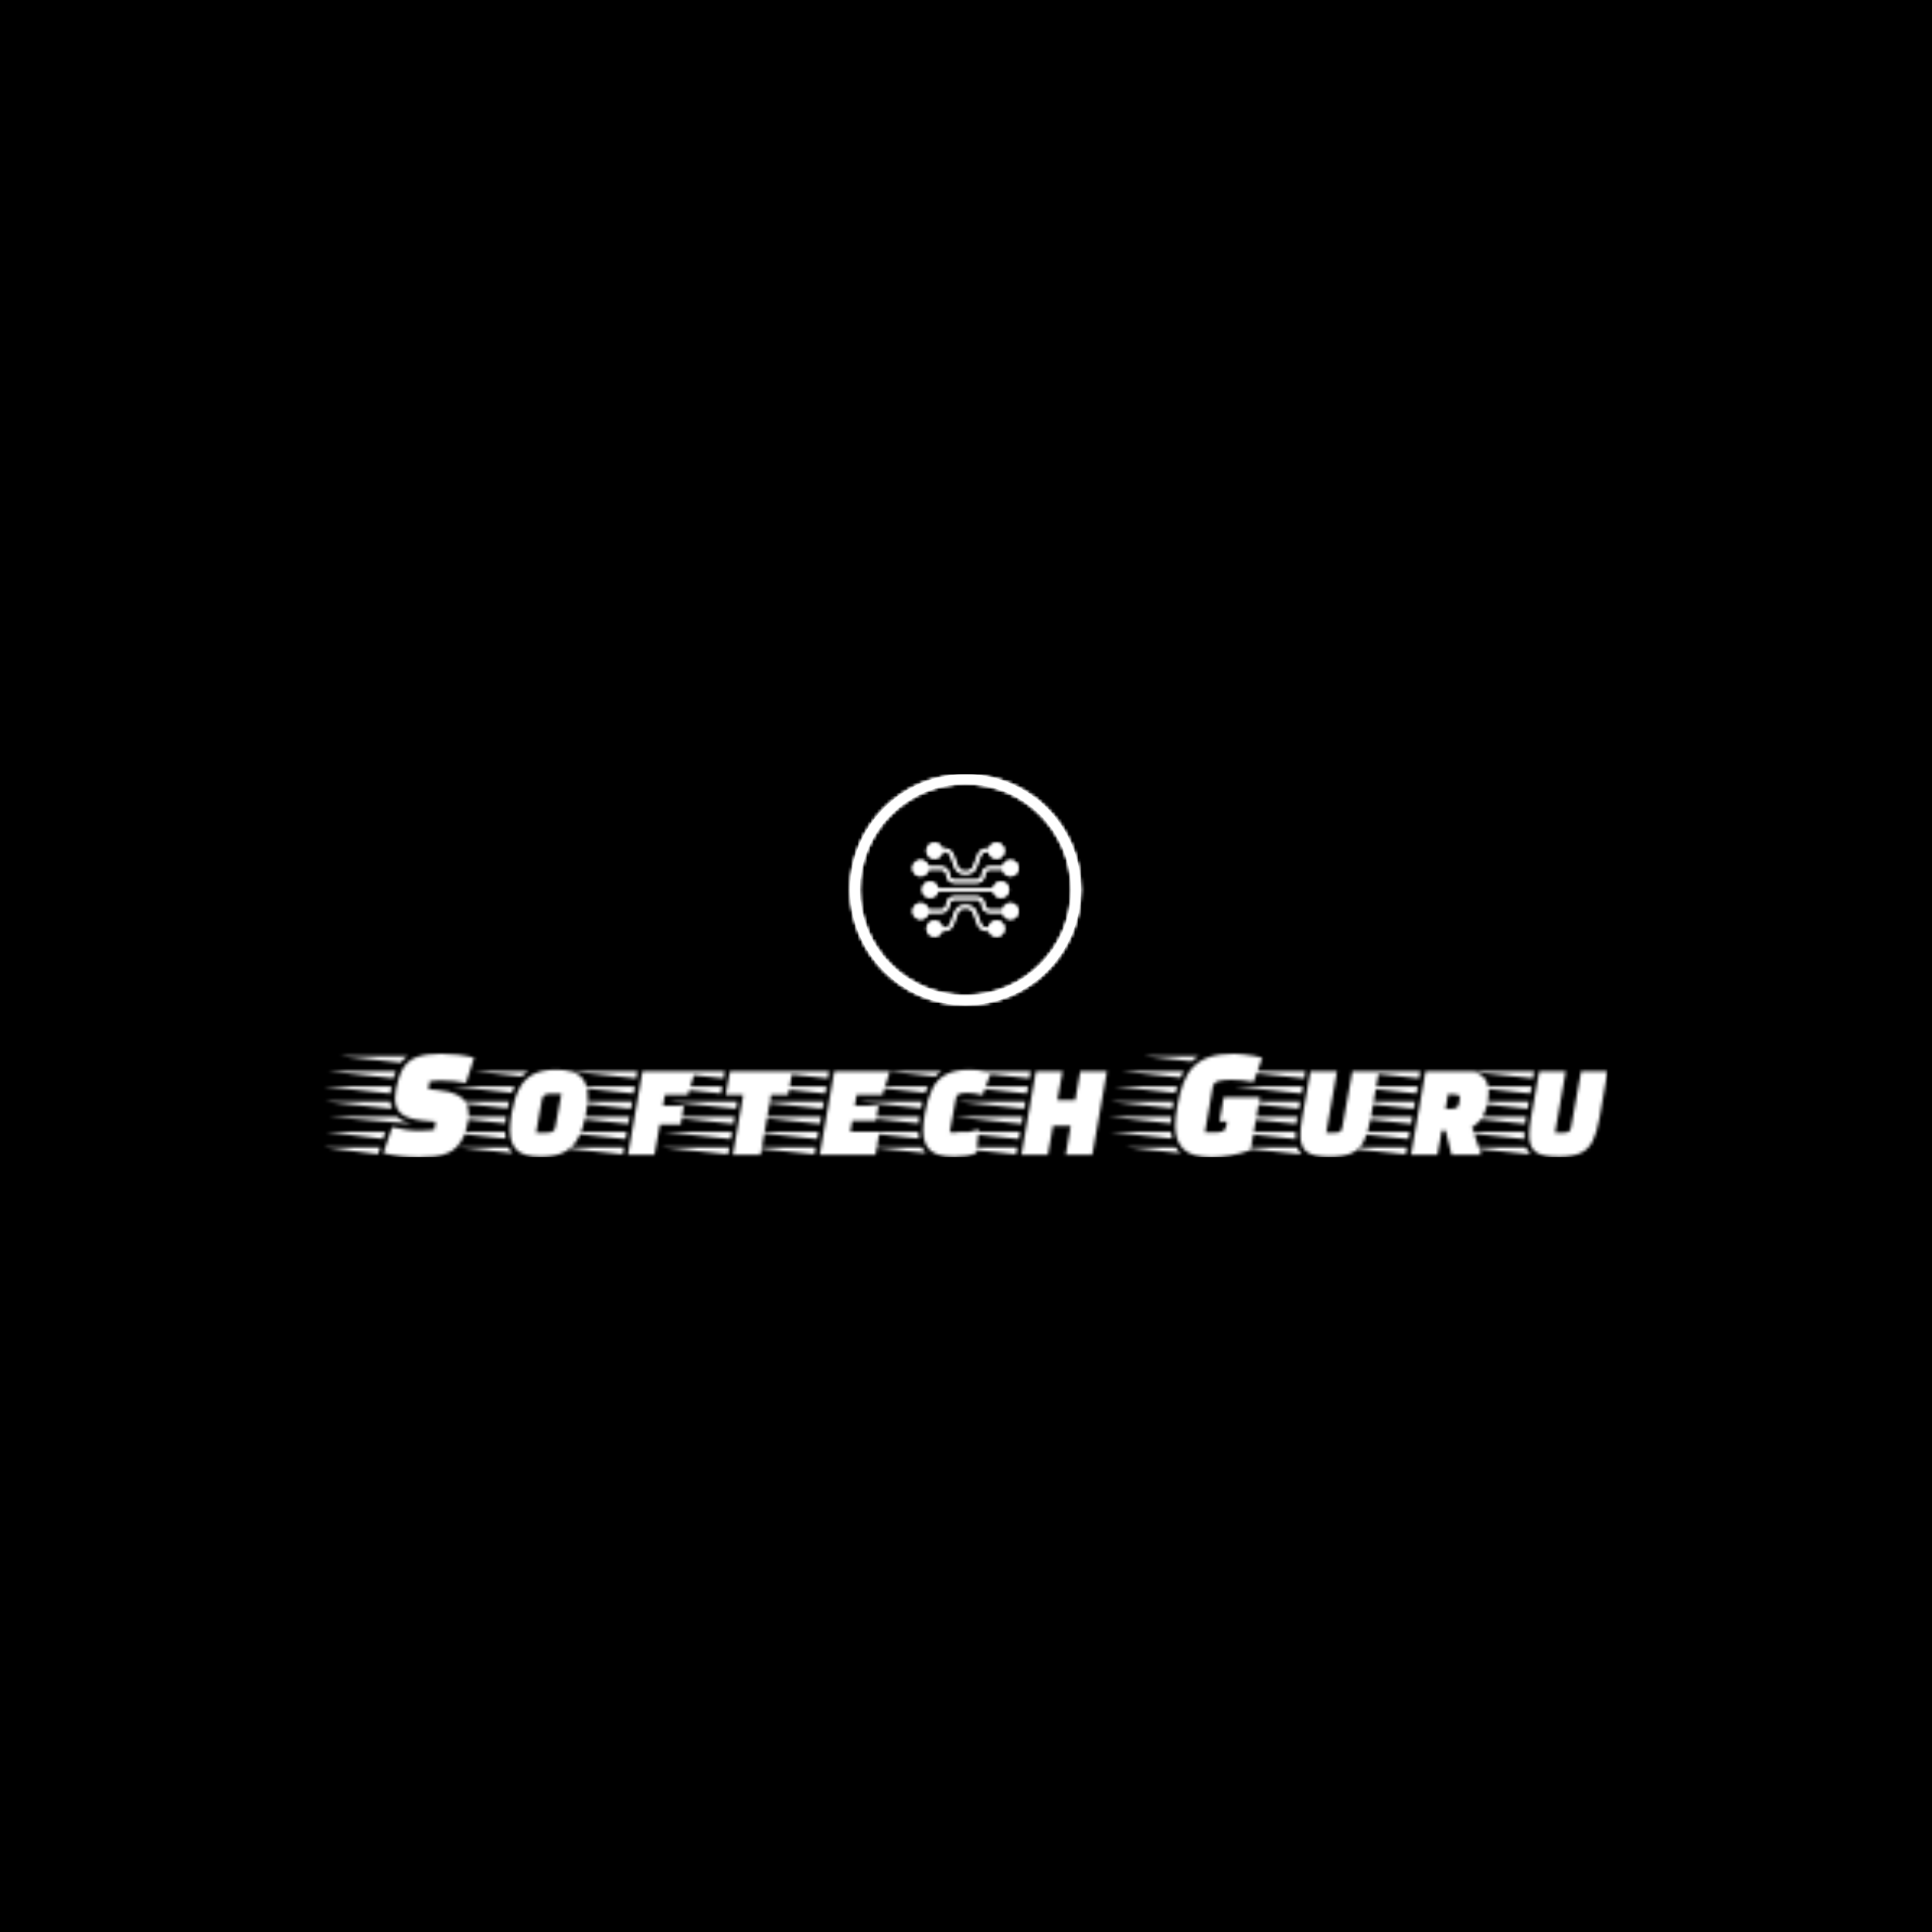 <svg xmlns="http://www.w3.org/2000/svg" version="1.1" xmlns:xlink="http://www.w3.org/1999/xlink" xmlns:svgjs="http://svgjs.dev/svgjs" width="1500" height="1500" viewBox="0 0 1500 1500"><rect width="1500" height="1500" fill="#000000"></rect><g transform="matrix(0.667,0,0,0.667,249.394,601.158)"><svg viewBox="0 0 396 118" data-background-color="#000000" preserveAspectRatio="xMidYMid meet" height="446" width="1500" xmlns="http://www.w3.org/2000/svg" xmlns:xlink="http://www.w3.org/1999/xlink"><g id="tight-bounds" transform="matrix(1,0,0,1,0.24,0.07)"><svg viewBox="0 0 395.52 117.86" height="117.86" width="395.52"><rect width="395.52" height="117.86" fill="#ffffff" mask="url(#b55d5324-07a3-4def-9753-375fc4e2c2d3)" data-fill-palette-color="tertiary"></rect><g><svg viewBox="0 0 395.52 117.86" height="117.86" width="395.52"><g transform="matrix(1,0,0,1,0,85.987)"><svg viewBox="0 0 395.52 31.873" height="31.873" width="395.52"><g id="textblocktransform"><svg viewBox="0 0 395.52 31.873" height="31.873" width="395.52" id="textblock"><g><svg viewBox="0 0 395.52 31.873" height="31.873" width="395.52"><g transform="matrix(1,0,0,1,0,0)"><svg width="395.52" viewBox="-8.3 -32 406.37 32.75" height="31.873" data-palette-color="url(#f8d25b7a-f099-46dd-8aa4-e64c7ee9dade)"></svg></g></svg></g></svg></g></svg></g><g transform="matrix(1,0,0,1,162.291,0)"><svg viewBox="0 0 70.938 70.938" height="70.938" width="70.938"><g><svg></svg></g><g id="icon-0"><svg viewBox="0 0 70.938 70.938" height="70.938" width="70.938"><g><path d="M0 35.469c0-19.589 15.88-35.469 35.469-35.469 19.589 0 35.469 15.88 35.469 35.469 0 19.589-15.88 35.469-35.469 35.469-19.589 0-35.469-15.88-35.469-35.469zM35.469 68.064c18.002 0 32.595-14.593 32.595-32.595 0-18.002-14.593-32.595-32.595-32.595-18.002 0-32.595 14.593-32.595 32.595 0 18.002 14.593 32.595 32.595 32.595z" data-fill-palette-color="tertiary" fill="#ffffff" stroke="transparent"></path></g><g transform="matrix(1,0,0,1,19.202,21.063)"><svg viewBox="0 0 32.534 28.812" height="28.812" width="32.534"><g><svg xmlns="http://www.w3.org/2000/svg" xmlns:xlink="http://www.w3.org/1999/xlink" version="1.1" x="0" y="0" viewBox="25.9 52.2 460.25 407.6" style="enable-background:new 0 0 512 512;" xml:space="preserve" height="28.812" width="32.534" class="icon-cg-0" data-fill-palette-color="accent" id="cg-0"></svg></g></svg></g></svg></g></svg></g><g></g></svg></g><defs></defs><mask id="037d5777-3308-47e5-b81d-ce892e467895"><g id="SvgjsG3143"><svg viewBox="0 0 395.52 117.86" height="117.86" width="395.52"><g><svg viewBox="0 0 395.52 117.86" height="117.86" width="395.52"><g transform="matrix(1,0,0,1,0,85.987)"><svg viewBox="0 0 395.52 31.873" height="31.873" width="395.52"><g id="SvgjsG3142"><svg viewBox="0 0 395.52 31.873" height="31.873" width="395.52" id="SvgjsSvg3141"><g><svg viewBox="0 0 395.52 31.873" height="31.873" width="395.52"><g transform="matrix(1,0,0,1,0,0)"><svg width="395.52" viewBox="-8.3 -32 406.37 32.75" height="31.873" data-palette-color="url(#f8d25b7a-f099-46dd-8aa4-e64c7ee9dade)"><path d="M21.9 0.75L21.9 0.75Q18.95 0.75 16.13 0.43 13.3 0.1 10.65-0.55L10.65-0.55 13.45-8.8Q15.35-8.3 17.55-7.98 19.75-7.65 21.7-7.65L21.7-7.65Q23.3-7.65 24.5-7.73 25.7-7.8 26.8-7.95L26.8-7.95 27.2-10.45 23.05-10.85Q18.15-11.35 16.25-13.08 14.35-14.8 14.35-17.8L14.35-17.8Q14.35-19.15 14.65-20.8L14.65-20.8Q15.45-25.05 16.98-27.5 18.5-29.95 21.35-30.98 24.2-32 28.9-32L28.9-32Q31.65-32 34.3-31.7 36.95-31.4 39.4-30.75L39.4-30.75 36.8-22.75Q34.85-23.1 33.1-23.3 31.35-23.5 29.2-23.5L29.2-23.5Q28.05-23.5 27.25-23.45 26.45-23.4 25.3-23.25L25.3-23.25 24.9-20.8 28.25-20.45Q31.85-20.1 33.9-19.07 35.95-18.05 36.8-16.53 37.65-15 37.65-13L37.65-13Q37.65-12.4 37.58-11.78 37.5-11.15 37.4-10.45L37.4-10.45Q36.7-6.4 35.15-4.1 33.6-1.8 31.5-0.78 29.4 0.25 26.93 0.5 24.45 0.75 21.9 0.75ZM16.15-29.2L16.15-29.2-3.15-31.25 18.35-31.25Q17.7-30.85 17.18-30.33 16.65-29.8 16.15-29.2ZM14.6-26.45L13.85-24.25-6.9-26.45 14.6-26.45ZM12.9-19.4L12.9-19.4-8.3-21.65 13.25-21.65Q13.2-21.5 13.18-21.35 13.15-21.2 13.15-21.05L13.15-21.05Q13.1-20.7 13.03-20.3 12.95-19.9 12.9-19.4ZM13.3-14.6L13.3-14.6-7.85-16.85 12.9-16.85Q12.95-16.2 13.03-15.68 13.1-15.15 13.3-14.6ZM19.9-9.8L19.9-9.8-6.55-12.05 15-12.05Q16.65-10.45 19.9-9.8ZM11.3-7.25L10.55-5.05-7.4-7.25 11.3-7.25ZM9.7-2.4L8.95-0.2-8.25-2.4 9.7-2.4ZM60.5 0.6L60.5 0.6Q55.05 0.6 52.87-1.53 50.7-3.65 50.7-7.9L50.7-7.9Q50.7-9.05 50.85-10.4 51-11.75 51.25-13.2L51.25-13.2Q52.05-17.8 53.6-20.85 55.15-23.9 57.95-25.43 60.75-26.95 65.35-26.95L65.35-26.95Q70.85-26.95 73.1-24.83 75.35-22.7 75.35-18.4L75.35-18.4Q75.35-17.3 75.2-15.98 75.05-14.65 74.8-13.2L74.8-13.2Q74-8.65 72.45-5.58 70.9-2.5 68.05-0.95 65.2 0.6 60.5 0.6ZM54.5-24.8L54.5-24.8 39.15-26.45 56.55-26.45Q55.35-25.75 54.5-24.8ZM51.35-19.65L51.35-19.65 32.45-21.65 52.2-21.65Q52-21.15 51.77-20.68 51.55-20.2 51.35-19.65ZM60.85-17.5L59-7 61.95-7Q63.25-7 64.07-7.3 64.9-7.6 65.1-8.9L65.1-8.9 67-19.35 63.95-19.35Q62.75-19.35 61.9-19.05 61.05-18.75 60.85-17.5L60.85-17.5ZM50.45-16.85L50-14.75 30.45-16.85 50.45-16.85ZM49.25-9.95L49.25-9.95 29.55-12.05 49.5-12.05Q49.45-11.5 49.37-10.98 49.3-10.45 49.25-9.95ZM49.4-5.15L49.4-5.15 29.75-7.25 49.2-7.25Q49.2-6.7 49.27-6.18 49.35-5.65 49.4-5.15ZM51.55-0.55L51.55-0.55 34.1-2.4 50.25-2.4Q50.5-1.9 50.82-1.43 51.15-0.95 51.55-0.55ZM96.45 0L88.05 0 92.65-26.45 109.3-26.45 107-18.95 99.75-18.95 99.15-15.55 105.75-15.55 104.75-9.6 98.15-9.6 96.45 0ZM91.05-26.45L90.7-24.2 69.5-26.45 91.05-26.45ZM90.25-21.65L89.85-19.4 68.65-21.65 90.25-21.65ZM89.4-16.85L89-14.6 67.8-16.85 89.4-16.85ZM88.55-12.05L88.15-9.8 66.95-12.05 88.55-12.05ZM87.7-7.25L87.3-5 66.1-7.25 87.7-7.25ZM86.85-2.4L86.45-0.15 65.25-2.4 86.85-2.4ZM130.04 0L121.24 0 124.54-18.95 118.99-18.95 120.34-26.45 140.09-26.45 138.74-18.95 133.34-18.95 130.04 0ZM118.69-26.45L118.34-24.2 97.14-26.45 118.69-26.45ZM117.89-21.65L117.49-19.4 96.29-21.65 117.89-21.65ZM122.69-16.85L122.29-14.6 101.09-16.85 122.69-16.85ZM121.84-12.05L121.44-9.8 100.24-12.05 121.84-12.05ZM120.99-7.25L120.59-5 99.39-7.25 120.99-7.25ZM120.14-2.4L119.74-0.15 98.54-2.4 120.14-2.4ZM166.39 0L148.74 0 153.34-26.45 170.94-26.45 168.59-18.95 160.44-18.95 159.84-15.55 167.34-15.55 166.49-10.75 159.04-10.75 158.44-7.35 167.69-7.35 166.39 0ZM151.69-26.45L151.34-24.2 130.14-26.45 151.69-26.45ZM150.89-21.65L150.49-19.4 129.29-21.65 150.89-21.65ZM150.04-16.85L149.64-14.6 128.44-16.85 150.04-16.85ZM149.19-12.05L148.79-9.8 127.59-12.05 149.19-12.05ZM148.34-7.25L147.94-5 126.74-7.25 148.34-7.25ZM147.49-2.4L147.09-0.15 125.89-2.4 147.49-2.4ZM191.34 0.6L191.34 0.6Q185.84 0.6 183.64-1.5 181.44-3.6 181.44-7.8L181.44-7.8Q181.44-8.95 181.61-10.33 181.79-11.7 182.04-13.2L182.04-13.2Q182.84-17.8 184.34-20.85 185.84-23.9 188.66-25.43 191.49-26.95 196.19-26.95L196.19-26.95Q197.14-26.95 198.46-26.85 199.79-26.75 200.99-26.5 202.19-26.25 202.84-25.85L202.84-25.85 200.29-18.9Q198.94-19.3 197.61-19.45 196.29-19.6 195.54-19.6L195.54-19.6Q193.79-19.6 192.91-19.28 192.04-18.95 191.84-17.9L191.84-17.9 189.89-7.2Q190.69-7 191.34-6.98 191.99-6.95 192.64-6.95L192.64-6.95Q194.24-6.95 195.96-7.25 197.69-7.55 199.09-8.05L199.09-8.05 198.29-0.55Q196.74 0.1 195.06 0.35 193.39 0.6 191.34 0.6ZM185.29-24.8L185.29-24.8 169.94-26.45 187.34-26.45Q186.14-25.75 185.29-24.8ZM182.14-19.65L182.14-19.65 163.24-21.65 182.99-21.65Q182.79-21.15 182.56-20.68 182.34-20.2 182.14-19.65ZM181.24-16.85L180.79-14.75 161.24-16.85 181.24-16.85ZM180.04-9.95L180.04-9.95 160.34-12.05 180.29-12.05Q180.24-11.5 180.16-10.98 180.09-10.45 180.04-9.95ZM180.19-5.15L180.19-5.15 160.54-7.25 179.99-7.25Q179.99-6.7 180.06-6.18 180.14-5.65 180.19-5.15ZM182.34-0.55L182.34-0.55 164.89-2.4 181.04-2.4Q181.29-1.9 181.61-1.43 181.94-0.95 182.34-0.55ZM220.94 0L212.54 0 217.14-26.45 225.59-26.45 223.94-17.3 229.59-17.3 231.19-26.45 239.64-26.45 234.99 0 226.59 0 228.14-9.15 222.54-9.15 220.94 0ZM215.49-26.45L215.14-24.2 193.94-26.45 215.49-26.45ZM214.69-21.65L214.29-19.4 193.09-21.65 214.69-21.65ZM213.84-16.85L213.44-14.6 192.24-16.85 213.84-16.85ZM212.99-12.05L212.59-9.8 191.39-12.05 212.99-12.05ZM212.14-7.25L211.74-5 190.54-7.25 212.14-7.25ZM211.29-2.4L210.89-0.15 189.69-2.4 211.29-2.4ZM272.98 0.75L272.98 0.75Q266.48 0.75 263.86-1.78 261.23-4.3 261.23-9.25L261.23-9.25Q261.23-10.65 261.43-12.23 261.63-13.8 261.93-15.6L261.93-15.6Q262.63-19.65 263.81-22.73 264.98-25.8 266.98-27.88 268.98-29.95 272.11-30.98 275.23-32 279.83-32L279.83-32Q281.08-32 282.83-31.8 284.58-31.6 286.23-31.33 287.88-31.05 288.78-30.7L288.78-30.7 286.03-23.05Q284.23-23.4 282.28-23.58 280.33-23.75 279.03-23.75L279.03-23.75Q276.23-23.75 274.78-23.3 273.33-22.85 273.08-21.25L273.08-21.25 270.63-7.1 273.78-7.1Q275.23-7.1 276.18-7.43 277.13-7.75 277.38-9.2L277.38-9.2 277.63-10.55 275.23-10.55 276.58-18.2 288.03-18.2 285.08-1.5Q281.93-0.35 278.71 0.2 275.48 0.75 272.98 0.75ZM266.43-29.6L266.43-29.6 251.13-31.25 268.68-31.25Q268.08-30.9 267.53-30.5 266.98-30.1 266.43-29.6ZM262.93-24.45L262.93-24.45 244.23-26.45 263.93-26.45Q263.68-25.95 263.43-25.48 263.18-25 262.93-24.45ZM261.88-21.65L261.28-19.6 241.88-21.65 261.88-21.65ZM260.33-14.75L260.33-14.75 240.68-16.85 260.68-16.85 260.53-15.85Q260.48-15.55 260.43-15.28 260.38-15 260.33-14.75ZM259.83-9.95L259.83-9.95 240.13-12.05 259.98-12.05Q259.83-10.95 259.83-9.95ZM260.23-5.15L260.23-5.15 240.78-7.25 259.88-7.25Q259.98-6.7 260.06-6.18 260.13-5.65 260.23-5.15ZM262.88-0.55L262.88-0.55 245.58-2.4 261.38-2.4Q262.03-1.25 262.88-0.55ZM310.08 0.6L310.08 0.6Q304.93 0.6 302.88-0.93 300.83-2.45 300.83-6.25L300.83-6.25Q300.83-7.4 300.98-8.7 301.13-10 301.38-11.55L301.38-11.55 304.03-26.45 312.43-26.45 309.03-7 311.53-7Q312.78-7 313.35-7.3 313.93-7.6 314.13-8.9L314.13-8.9 317.28-26.45 325.68-26.45 323.08-11.55Q322.28-7 320.93-4.33 319.58-1.65 317.03-0.53 314.48 0.6 310.08 0.6ZM302.43-26.45L302.08-24.2 280.88-26.45 302.43-26.45ZM301.63-21.65L301.23-19.4 280.03-21.65 301.63-21.65ZM300.78-16.85L300.38-14.6 279.18-16.85 300.78-16.85ZM299.93-12.05L299.53-9.8 278.33-12.05 299.93-12.05ZM299.38-5L299.38-5 278.18-7.25 299.33-7.25 299.33-6.25Q299.33-5.9 299.33-5.6 299.33-5.3 299.38-5ZM301.28-0.15L301.28-0.15 280.08-2.4 299.83-2.4Q300.38-1 301.28-0.15ZM344.23 0L335.83 0 340.43-26.45 353.13-26.45Q355.93-26.45 357.5-25.6 359.08-24.75 359.75-23.25 360.43-21.75 360.43-19.85L360.43-19.85Q360.43-18.35 360-16.2 359.58-14.05 358.45-12.03 357.33-10 355.18-8.8L355.18-8.8 358.03 0 348.68 0 346.78-7.7 345.58-7.7 344.23 0ZM338.78-26.45L338.43-24.2 317.23-26.45 338.78-26.45ZM337.98-21.65L337.58-19.4 316.38-21.65 337.98-21.65ZM347.58-19.15L346.78-14.55 348.38-14.55Q349.38-14.55 350.1-14.83 350.83-15.1 350.98-16.05L350.98-16.05 351.28-17.8Q351.28-17.9 351.3-17.98 351.33-18.05 351.33-18.1L351.33-18.1Q351.33-18.8 350.6-18.98 349.88-19.15 348.68-19.15L348.68-19.15 347.58-19.15ZM337.13-16.85L336.73-14.6 315.53-16.85 337.13-16.85ZM336.28-12.05L335.88-9.8 314.68-12.05 336.28-12.05ZM335.43-7.25L335.03-5 313.83-7.25 335.43-7.25ZM334.58-2.4L334.18-0.15 312.98-2.4 334.58-2.4ZM382.47 0.6L382.47 0.6Q377.32 0.6 375.27-0.93 373.22-2.45 373.22-6.25L373.22-6.25Q373.22-7.4 373.37-8.7 373.52-10 373.77-11.55L373.77-11.55 376.42-26.45 384.82-26.45 381.42-7 383.92-7Q385.17-7 385.75-7.3 386.32-7.6 386.52-8.9L386.52-8.9 389.67-26.45 398.07-26.45 395.47-11.55Q394.67-7 393.32-4.33 391.97-1.65 389.42-0.53 386.87 0.6 382.47 0.6ZM374.82-26.45L374.47-24.2 353.27-26.45 374.82-26.45ZM374.02-21.65L373.62-19.4 352.42-21.65 374.02-21.65ZM373.17-16.85L372.77-14.6 351.57-16.85 373.17-16.85ZM372.32-12.05L371.92-9.8 350.72-12.05 372.32-12.05ZM371.77-5L371.77-5 350.57-7.25 371.72-7.25 371.72-6.25Q371.72-5.9 371.72-5.6 371.72-5.3 371.77-5ZM373.67-0.15L373.67-0.15 352.47-2.4 372.22-2.4Q372.77-1 373.67-0.15Z" opacity="1" transform="matrix(1,0,0,1,0,0)" fill="white" class="wordmark-text-0" id="SvgjsPath3140"></path></svg></g></svg></g></svg></g></svg></g><g transform="matrix(1,0,0,1,162.291,0)"><svg viewBox="0 0 70.938 70.938" height="70.938" width="70.938"><g><svg></svg></g><g id="SvgjsG3139"><svg viewBox="0 0 70.938 70.938" height="70.938" width="70.938"><g><path d="M0 35.469c0-19.589 15.88-35.469 35.469-35.469 19.589 0 35.469 15.88 35.469 35.469 0 19.589-15.88 35.469-35.469 35.469-19.589 0-35.469-15.88-35.469-35.469zM35.469 68.064c18.002 0 32.595-14.593 32.595-32.595 0-18.002-14.593-32.595-32.595-32.595-18.002 0-32.595 14.593-32.595 32.595 0 18.002 14.593 32.595 32.595 32.595z" fill="black" stroke="transparent"></path></g><g transform="matrix(1,0,0,1,19.202,21.063)"><svg viewBox="0 0 32.534 28.812" height="28.812" width="32.534"><g><svg xmlns="http://www.w3.org/2000/svg" xmlns:xlink="http://www.w3.org/1999/xlink" version="1.1" x="0" y="0" viewBox="25.9 52.2 460.25 407.6" style="enable-background:new 0 0 512 512;" xml:space="preserve" height="28.812" width="32.534" class="icon-cg-0" data-fill-palette-color="accent" id="SvgjsSvg3138"><g fill="black"><path d="M376.8 262c2.9 16.3 17.1 28.2 33.7 28.2 18.9 0 34.3-15.3 34.3-34.2 0-18.9-15.3-34.3-34.2-34.3-16.6 0-30.8 11.9-33.7 28.2H135.4c-2.9-16.3-17.1-28.2-33.7-28.2-18.9 0-34.2 15.3-34.2 34.2 0 18.9 15.3 34.2 34.2 34.2 9.1 0 17.8-3.6 24.2-10h0c5-4.9 8.3-11.3 9.5-18.2H376.8z" fill="black"></path><path d="M476.1 325.7c-13.4-13.4-35.1-13.4-48.5 0 0 0 0 0 0 0h0c-5 5-8.3 11.4-9.5 18.3h-56.2c-12.6-0.1-22.8-10.4-22.8-23 0-19.2-15.5-34.9-34.8-35h-96.6c-19.2 0.1-34.8 15.8-34.8 35 0 12.6-10.2 22.9-22.8 23H94c-1.2-6.9-4.5-13.3-9.5-18.3-13.4-13.3-35-13.2-48.3 0.1-13.3 13.4-13.2 35 0.1 48.3 13.3 13.2 34.8 13.2 48.1 0 5-4.9 8.3-11.2 9.5-18.1h56.2c19.2-0.1 34.8-15.8 34.8-35 0-12.6 10.2-22.9 22.8-23h96.6c12.6 0.1 22.8 10.4 22.8 23 0 19.2 15.5 34.9 34.8 35h56.2c1.2 6.9 4.5 13.2 9.5 18.1 13.4 13.4 35.1 13.4 48.5 0C489.4 360.8 489.5 339.1 476.1 325.7z" fill="black"></path><path d="M391.6 391.3c-9.1 0-17.9 3.6-24.3 10.1-5.8 5.8-9.3 13.5-9.9 21.6h-8.1c-12.7-0.1-23.9-8-28.3-19.9l-18.7-50.5c-6.2-16.5-21.9-27.5-39.6-27.6h-13c-17.6 0-33.4 11-39.6 27.5l-18.7 50.6c-4.4 11.9-15.7 19.8-28.3 19.9h-8.1c-1.5-18.7-17.9-32.6-36.6-31.1-18.7 1.5-32.6 17.9-31.1 36.6s17.9 32.6 36.6 31.1c8-0.6 15.5-4.1 21.2-9.8 4.1-4.2 7.1-9.3 8.7-14.8h9.2c17.7-0.1 33.4-11.1 39.6-27.7l18.7-50.5c4.4-11.8 15.7-19.7 28.3-19.7h13c12.6 0 23.9 7.8 28.3 19.7l18.7 50.6c6.2 16.6 21.9 27.6 39.6 27.7h9.2c1.8 5.5 4.7 10.6 8.6 14.8v-0.1c7 6.5 15.1 10 24.3 10 18.9 0.1 34.3-15.2 34.3-34.1C425.7 406.7 410.5 391.4 391.6 391.3z" fill="black"></path><path d="M84.4 186.4c0 0 0.1-0.1 0.1-0.1 5-5 8.3-11.4 9.5-18.3h56.2c12.6 0.1 22.8 10.4 22.8 23 0 19.2 15.5 34.9 34.8 35h96.6c19.2-0.1 34.8-15.8 34.8-35 0-12.6 10.2-22.9 22.8-23h56.2c1.2 6.9 4.5 13.3 9.5 18.3 13.4 13.4 35.1 13.4 48.4 0 13.4-13.4 13.4-35.1 0-48.4-13.4-13.4-35-13.4-48.4 0l0 0c-5 4.9-8.3 11.2-9.5 18.1h-56.2c-19.2 0.1-34.8 15.8-34.8 35 0 12.6-10.2 22.9-22.8 23h-96.6c-12.6-0.1-22.8-10.4-22.8-23 0-19.2-15.5-34.9-34.8-35H94c-1.2-6.9-4.5-13.2-9.5-18.1-13.4-13.4-35.1-13.5-48.5-0.1-13.4 13.4-13.5 35.1-0.1 48.5C49.3 199.7 71 199.8 84.4 186.4z" fill="black"></path><path d="M144.9 110.6c5.8-5.8 9.3-13.4 9.9-21.6h8.1c12.7 0.1 23.9 8 28.3 19.9l18.7 50.5c6.2 16.5 21.9 27.5 39.6 27.6h13c17.6 0 33.4-11 39.6-27.5l18.7-50.6c4.4-11.9 15.7-19.8 28.3-19.9h8.1c1.5 18.7 17.9 32.6 36.6 31.1s32.6-17.9 31.1-36.6-17.9-32.6-36.6-31.1c-8 0.6-15.5 4.1-21.2 9.8-4.1 4.2-7.1 9.3-8.7 14.8h-9.2c-17.7 0.1-33.4 11.1-39.6 27.7l-18.7 50.5c-4.4 11.8-15.7 19.7-28.3 19.7h-13c-12.6 0-23.9-7.8-28.3-19.7l-18.7-50.6c-6.2-16.6-21.9-27.6-39.6-27.7h-9.2c-1.8-5.5-4.7-10.6-8.6-14.8v0.1c-7-6.5-15.1-10-24.3-10-9.1 0-17.9 3.6-24.3 10.1-13.3 13.4-13.3 35 0.1 48.4C110 124 131.6 124 144.9 110.6z" fill="black"></path></g></svg></g></svg></g></svg></g></svg></g><g></g></svg></g><defs><mask></mask></defs></svg><rect width="395.52" height="117.86" fill="black" stroke="none" visibility="hidden"></rect></g></mask><linearGradient x1="0" x2="1" y1="0.5" y2="0.5" id="f8d25b7a-f099-46dd-8aa4-e64c7ee9dade"><stop stop-color="#fff72e" offset="0"></stop><stop stop-color="#deae29" offset="1"></stop></linearGradient><rect width="395.52" height="117.86" fill="#ffffff" mask="url(#037d5777-3308-47e5-b81d-ce892e467895)" data-fill-palette-color="primary"></rect><mask id="899fd3f8-552e-4163-a512-2a4e6e406d68"><g id="SvgjsG3166"><svg viewBox="0 0 395.52 117.86" height="117.86" width="395.52"><g><svg viewBox="0 0 395.52 117.86" height="117.86" width="395.52"><g transform="matrix(1,0,0,1,0,85.987)"><svg viewBox="0 0 395.52 31.873" height="31.873" width="395.52"><g id="SvgjsG3165"><svg viewBox="0 0 395.52 31.873" height="31.873" width="395.52" id="SvgjsSvg3164"><g><svg viewBox="0 0 395.52 31.873" height="31.873" width="395.52"><g transform="matrix(1,0,0,1,0,0)"><svg width="395.52" viewBox="-8.3 -32 406.37 32.75" height="31.873" data-palette-color="url(#f8d25b7a-f099-46dd-8aa4-e64c7ee9dade)"></svg></g></svg></g></svg></g></svg></g><g transform="matrix(1,0,0,1,162.291,0)"><svg viewBox="0 0 70.938 70.938" height="70.938" width="70.938"><g><svg></svg></g><g id="SvgjsG3163"><svg viewBox="0 0 70.938 70.938" height="70.938" width="70.938"><g><path d="M0 35.469c0-19.589 15.88-35.469 35.469-35.469 19.589 0 35.469 15.88 35.469 35.469 0 19.589-15.88 35.469-35.469 35.469-19.589 0-35.469-15.88-35.469-35.469zM35.469 68.064c18.002 0 32.595-14.593 32.595-32.595 0-18.002-14.593-32.595-32.595-32.595-18.002 0-32.595 14.593-32.595 32.595 0 18.002 14.593 32.595 32.595 32.595z" fill="black" stroke="transparent"></path></g><g transform="matrix(1,0,0,1,19.202,21.063)"><svg viewBox="0 0 32.534 28.812" height="28.812" width="32.534"><g><svg xmlns="http://www.w3.org/2000/svg" xmlns:xlink="http://www.w3.org/1999/xlink" version="1.1" x="0" y="0" viewBox="25.9 52.2 460.25 407.6" style="enable-background:new 0 0 512 512;" xml:space="preserve" height="28.812" width="32.534" class="icon-cg-0" data-fill-palette-color="accent" id="SvgjsSvg3162"><g fill="white"><path d="M376.8 262c2.9 16.3 17.1 28.2 33.7 28.2 18.9 0 34.3-15.3 34.3-34.2 0-18.9-15.3-34.3-34.2-34.3-16.6 0-30.8 11.9-33.7 28.2H135.4c-2.9-16.3-17.1-28.2-33.7-28.2-18.9 0-34.2 15.3-34.2 34.2 0 18.9 15.3 34.2 34.2 34.2 9.1 0 17.8-3.6 24.2-10h0c5-4.9 8.3-11.3 9.5-18.2H376.8z" fill="white"></path><path d="M476.1 325.7c-13.4-13.4-35.1-13.4-48.5 0 0 0 0 0 0 0h0c-5 5-8.3 11.4-9.5 18.3h-56.2c-12.6-0.1-22.8-10.4-22.8-23 0-19.2-15.5-34.9-34.8-35h-96.6c-19.2 0.1-34.8 15.8-34.8 35 0 12.6-10.2 22.9-22.8 23H94c-1.2-6.9-4.5-13.3-9.5-18.3-13.4-13.3-35-13.2-48.3 0.1-13.3 13.4-13.2 35 0.1 48.3 13.3 13.2 34.8 13.2 48.1 0 5-4.9 8.3-11.2 9.5-18.1h56.2c19.2-0.1 34.8-15.8 34.8-35 0-12.6 10.2-22.9 22.8-23h96.6c12.6 0.1 22.8 10.4 22.8 23 0 19.2 15.5 34.9 34.8 35h56.2c1.2 6.9 4.5 13.2 9.5 18.1 13.4 13.4 35.1 13.4 48.5 0C489.4 360.8 489.5 339.1 476.1 325.7z" fill="white"></path><path d="M391.6 391.3c-9.1 0-17.9 3.6-24.3 10.1-5.8 5.8-9.3 13.5-9.9 21.6h-8.1c-12.7-0.1-23.9-8-28.3-19.9l-18.7-50.5c-6.2-16.5-21.9-27.5-39.6-27.6h-13c-17.6 0-33.4 11-39.6 27.5l-18.7 50.6c-4.4 11.9-15.7 19.8-28.3 19.9h-8.1c-1.5-18.7-17.9-32.6-36.6-31.1-18.7 1.5-32.6 17.9-31.1 36.6s17.9 32.6 36.6 31.1c8-0.6 15.5-4.1 21.2-9.8 4.1-4.2 7.1-9.3 8.7-14.8h9.2c17.7-0.1 33.4-11.1 39.6-27.7l18.7-50.5c4.4-11.8 15.7-19.7 28.3-19.7h13c12.6 0 23.9 7.8 28.3 19.7l18.7 50.6c6.2 16.6 21.9 27.6 39.6 27.7h9.2c1.8 5.5 4.7 10.6 8.6 14.8v-0.1c7 6.5 15.1 10 24.3 10 18.9 0.1 34.3-15.2 34.3-34.1C425.7 406.7 410.5 391.4 391.6 391.3z" fill="white"></path><path d="M84.4 186.4c0 0 0.1-0.1 0.1-0.1 5-5 8.3-11.4 9.5-18.3h56.2c12.6 0.1 22.8 10.4 22.8 23 0 19.2 15.5 34.9 34.8 35h96.6c19.2-0.1 34.8-15.8 34.8-35 0-12.6 10.2-22.9 22.8-23h56.2c1.2 6.9 4.5 13.3 9.5 18.3 13.4 13.4 35.1 13.4 48.4 0 13.4-13.4 13.4-35.1 0-48.4-13.4-13.4-35-13.4-48.4 0l0 0c-5 4.9-8.3 11.2-9.5 18.1h-56.2c-19.2 0.1-34.8 15.8-34.8 35 0 12.6-10.2 22.9-22.8 23h-96.6c-12.6-0.1-22.8-10.4-22.8-23 0-19.2-15.5-34.9-34.8-35H94c-1.2-6.9-4.5-13.2-9.5-18.1-13.4-13.4-35.1-13.5-48.5-0.1-13.4 13.4-13.5 35.1-0.1 48.5C49.3 199.7 71 199.8 84.4 186.4z" fill="white"></path><path d="M144.9 110.6c5.8-5.8 9.3-13.4 9.9-21.6h8.1c12.7 0.1 23.9 8 28.3 19.9l18.7 50.5c6.2 16.5 21.9 27.5 39.6 27.6h13c17.6 0 33.4-11 39.6-27.5l18.7-50.6c4.4-11.9 15.7-19.8 28.3-19.9h8.1c1.5 18.7 17.9 32.6 36.6 31.1s32.6-17.9 31.1-36.6-17.9-32.6-36.6-31.1c-8 0.6-15.5 4.1-21.2 9.8-4.1 4.2-7.1 9.3-8.7 14.8h-9.2c-17.7 0.1-33.4 11.1-39.6 27.7l-18.7 50.5c-4.4 11.8-15.7 19.7-28.3 19.7h-13c-12.6 0-23.9-7.8-28.3-19.7l-18.7-50.6c-6.2-16.6-21.9-27.6-39.6-27.7h-9.2c-1.8-5.5-4.7-10.6-8.6-14.8v0.1c-7-6.5-15.1-10-24.3-10-9.1 0-17.9 3.6-24.3 10.1-13.3 13.4-13.3 35 0.1 48.4C110 124 131.6 124 144.9 110.6z" fill="white"></path></g></svg></g></svg></g></svg></g></svg></g><g></g></svg></g><defs><mask></mask></defs><mask><g id="SvgjsG3161"><svg viewBox="0 0 395.52 117.86" height="117.86" width="395.52"><g><svg viewBox="0 0 395.52 117.86" height="117.86" width="395.52"><g transform="matrix(1,0,0,1,0,85.987)"><svg viewBox="0 0 395.52 31.873" height="31.873" width="395.52"><g id="SvgjsG3160"><svg viewBox="0 0 395.52 31.873" height="31.873" width="395.52" id="SvgjsSvg3159"><g><svg viewBox="0 0 395.52 31.873" height="31.873" width="395.52"><g transform="matrix(1,0,0,1,0,0)"><svg width="395.52" viewBox="-8.3 -32 406.37 32.75" height="31.873" data-palette-color="url(#f8d25b7a-f099-46dd-8aa4-e64c7ee9dade)"><path d="M21.9 0.75L21.9 0.75Q18.95 0.75 16.13 0.43 13.3 0.1 10.65-0.55L10.65-0.55 13.45-8.8Q15.35-8.3 17.55-7.98 19.75-7.65 21.7-7.65L21.7-7.65Q23.3-7.65 24.5-7.73 25.7-7.8 26.8-7.95L26.8-7.95 27.2-10.45 23.05-10.85Q18.15-11.35 16.25-13.08 14.35-14.8 14.35-17.8L14.35-17.8Q14.35-19.15 14.65-20.8L14.65-20.8Q15.45-25.05 16.98-27.5 18.5-29.95 21.35-30.98 24.2-32 28.9-32L28.9-32Q31.65-32 34.3-31.7 36.95-31.4 39.4-30.75L39.4-30.75 36.8-22.75Q34.85-23.1 33.1-23.3 31.35-23.5 29.2-23.5L29.2-23.5Q28.05-23.5 27.25-23.45 26.45-23.4 25.3-23.25L25.3-23.25 24.9-20.8 28.25-20.45Q31.85-20.1 33.9-19.07 35.95-18.05 36.8-16.53 37.65-15 37.65-13L37.65-13Q37.65-12.4 37.58-11.78 37.5-11.15 37.4-10.45L37.4-10.45Q36.7-6.4 35.15-4.1 33.6-1.8 31.5-0.78 29.4 0.25 26.93 0.5 24.45 0.75 21.9 0.75ZM16.15-29.2L16.15-29.2-3.15-31.25 18.35-31.25Q17.7-30.85 17.18-30.33 16.65-29.8 16.15-29.2ZM14.6-26.45L13.85-24.25-6.9-26.45 14.6-26.45ZM12.9-19.4L12.9-19.4-8.3-21.65 13.25-21.65Q13.2-21.5 13.18-21.35 13.15-21.2 13.15-21.05L13.15-21.05Q13.1-20.7 13.03-20.3 12.95-19.9 12.9-19.4ZM13.3-14.6L13.3-14.6-7.85-16.85 12.9-16.85Q12.95-16.2 13.03-15.68 13.1-15.15 13.3-14.6ZM19.9-9.8L19.9-9.8-6.55-12.05 15-12.05Q16.65-10.45 19.9-9.8ZM11.3-7.25L10.55-5.05-7.4-7.25 11.3-7.25ZM9.7-2.4L8.95-0.2-8.25-2.4 9.7-2.4ZM60.5 0.6L60.5 0.6Q55.05 0.6 52.87-1.53 50.7-3.65 50.7-7.9L50.7-7.9Q50.7-9.05 50.85-10.4 51-11.75 51.25-13.2L51.25-13.2Q52.05-17.8 53.6-20.85 55.15-23.9 57.95-25.43 60.75-26.95 65.35-26.95L65.35-26.95Q70.85-26.95 73.1-24.83 75.35-22.7 75.35-18.4L75.35-18.4Q75.35-17.3 75.2-15.98 75.05-14.65 74.8-13.2L74.8-13.2Q74-8.65 72.45-5.58 70.9-2.5 68.05-0.95 65.2 0.6 60.5 0.6ZM54.5-24.8L54.5-24.8 39.15-26.45 56.55-26.45Q55.35-25.75 54.5-24.8ZM51.35-19.65L51.35-19.65 32.45-21.65 52.2-21.65Q52-21.15 51.77-20.68 51.55-20.2 51.35-19.65ZM60.85-17.5L59-7 61.95-7Q63.25-7 64.07-7.3 64.9-7.6 65.1-8.9L65.1-8.9 67-19.35 63.95-19.35Q62.75-19.35 61.9-19.05 61.05-18.75 60.85-17.5L60.85-17.5ZM50.45-16.85L50-14.75 30.45-16.85 50.45-16.85ZM49.25-9.95L49.25-9.95 29.55-12.05 49.5-12.05Q49.45-11.5 49.37-10.98 49.3-10.45 49.25-9.95ZM49.4-5.15L49.4-5.15 29.75-7.25 49.2-7.25Q49.2-6.7 49.27-6.18 49.35-5.65 49.4-5.15ZM51.55-0.55L51.55-0.55 34.1-2.4 50.25-2.4Q50.5-1.9 50.82-1.43 51.15-0.95 51.55-0.55ZM96.45 0L88.05 0 92.65-26.45 109.3-26.45 107-18.95 99.75-18.95 99.15-15.55 105.75-15.55 104.75-9.6 98.15-9.6 96.45 0ZM91.05-26.45L90.7-24.2 69.5-26.45 91.05-26.45ZM90.25-21.65L89.85-19.4 68.65-21.65 90.25-21.65ZM89.4-16.85L89-14.6 67.8-16.85 89.4-16.85ZM88.55-12.05L88.15-9.8 66.95-12.05 88.55-12.05ZM87.7-7.25L87.3-5 66.1-7.25 87.7-7.25ZM86.85-2.4L86.45-0.15 65.25-2.4 86.85-2.4ZM130.04 0L121.24 0 124.54-18.95 118.99-18.95 120.34-26.45 140.09-26.45 138.74-18.95 133.34-18.95 130.04 0ZM118.69-26.45L118.34-24.2 97.14-26.45 118.69-26.45ZM117.89-21.65L117.49-19.4 96.29-21.65 117.89-21.65ZM122.69-16.85L122.29-14.6 101.09-16.85 122.69-16.85ZM121.84-12.05L121.44-9.8 100.24-12.05 121.84-12.05ZM120.99-7.25L120.59-5 99.39-7.25 120.99-7.25ZM120.14-2.4L119.74-0.15 98.54-2.4 120.14-2.4ZM166.39 0L148.74 0 153.34-26.45 170.94-26.45 168.59-18.95 160.44-18.95 159.84-15.55 167.34-15.55 166.49-10.75 159.04-10.75 158.44-7.35 167.69-7.35 166.39 0ZM151.69-26.45L151.34-24.2 130.14-26.45 151.69-26.45ZM150.89-21.65L150.49-19.4 129.29-21.65 150.89-21.65ZM150.04-16.85L149.64-14.6 128.44-16.85 150.04-16.85ZM149.19-12.05L148.79-9.8 127.59-12.05 149.19-12.05ZM148.34-7.25L147.94-5 126.74-7.25 148.34-7.25ZM147.49-2.4L147.09-0.15 125.89-2.4 147.49-2.4ZM191.34 0.6L191.34 0.6Q185.84 0.6 183.64-1.5 181.44-3.6 181.44-7.8L181.44-7.8Q181.44-8.95 181.61-10.33 181.79-11.7 182.04-13.2L182.04-13.2Q182.84-17.8 184.34-20.85 185.84-23.9 188.66-25.43 191.49-26.95 196.19-26.95L196.19-26.95Q197.14-26.95 198.46-26.85 199.79-26.75 200.99-26.5 202.19-26.25 202.84-25.85L202.84-25.85 200.29-18.9Q198.94-19.3 197.61-19.45 196.29-19.6 195.54-19.6L195.54-19.6Q193.79-19.6 192.91-19.28 192.04-18.95 191.84-17.9L191.84-17.9 189.89-7.2Q190.69-7 191.34-6.98 191.99-6.95 192.64-6.95L192.64-6.95Q194.24-6.95 195.96-7.25 197.69-7.55 199.09-8.05L199.09-8.05 198.29-0.55Q196.74 0.1 195.06 0.35 193.39 0.6 191.34 0.6ZM185.29-24.8L185.29-24.8 169.94-26.45 187.34-26.45Q186.14-25.75 185.29-24.8ZM182.14-19.65L182.14-19.65 163.24-21.65 182.99-21.65Q182.79-21.15 182.56-20.68 182.34-20.2 182.14-19.65ZM181.24-16.85L180.79-14.75 161.24-16.85 181.24-16.85ZM180.04-9.95L180.04-9.95 160.34-12.05 180.29-12.05Q180.24-11.5 180.16-10.98 180.09-10.45 180.04-9.95ZM180.19-5.15L180.19-5.15 160.54-7.25 179.99-7.25Q179.99-6.7 180.06-6.18 180.14-5.65 180.19-5.15ZM182.34-0.55L182.34-0.55 164.89-2.4 181.04-2.4Q181.29-1.9 181.61-1.43 181.94-0.95 182.34-0.55ZM220.94 0L212.54 0 217.14-26.45 225.59-26.45 223.94-17.3 229.59-17.3 231.19-26.45 239.64-26.45 234.99 0 226.59 0 228.14-9.15 222.54-9.15 220.94 0ZM215.49-26.45L215.14-24.2 193.94-26.45 215.49-26.45ZM214.69-21.65L214.29-19.4 193.09-21.65 214.69-21.65ZM213.84-16.85L213.44-14.6 192.24-16.85 213.84-16.85ZM212.99-12.05L212.59-9.8 191.39-12.05 212.99-12.05ZM212.14-7.25L211.74-5 190.54-7.25 212.14-7.25ZM211.29-2.4L210.89-0.15 189.69-2.4 211.29-2.4ZM272.98 0.75L272.98 0.75Q266.48 0.75 263.86-1.78 261.23-4.3 261.23-9.25L261.23-9.25Q261.23-10.65 261.43-12.23 261.63-13.8 261.93-15.6L261.93-15.6Q262.63-19.65 263.81-22.73 264.98-25.8 266.98-27.88 268.98-29.95 272.11-30.98 275.23-32 279.83-32L279.83-32Q281.08-32 282.83-31.8 284.58-31.6 286.23-31.33 287.88-31.05 288.78-30.7L288.78-30.7 286.03-23.05Q284.23-23.4 282.28-23.58 280.33-23.75 279.03-23.75L279.03-23.75Q276.23-23.75 274.78-23.3 273.33-22.85 273.08-21.25L273.08-21.25 270.63-7.1 273.78-7.1Q275.23-7.1 276.18-7.43 277.13-7.75 277.38-9.2L277.38-9.2 277.63-10.55 275.23-10.55 276.58-18.2 288.03-18.2 285.08-1.5Q281.93-0.35 278.71 0.2 275.48 0.75 272.98 0.75ZM266.43-29.6L266.43-29.6 251.13-31.25 268.68-31.25Q268.08-30.9 267.53-30.5 266.98-30.1 266.43-29.6ZM262.93-24.45L262.93-24.45 244.23-26.45 263.93-26.45Q263.68-25.95 263.43-25.48 263.18-25 262.93-24.45ZM261.88-21.65L261.28-19.6 241.88-21.65 261.88-21.65ZM260.33-14.75L260.33-14.75 240.68-16.85 260.68-16.85 260.53-15.85Q260.48-15.55 260.43-15.28 260.38-15 260.33-14.75ZM259.83-9.95L259.83-9.95 240.13-12.05 259.98-12.05Q259.83-10.95 259.83-9.95ZM260.23-5.15L260.23-5.15 240.78-7.25 259.88-7.25Q259.98-6.7 260.06-6.18 260.13-5.65 260.23-5.15ZM262.88-0.55L262.88-0.55 245.58-2.4 261.38-2.4Q262.03-1.25 262.88-0.55ZM310.08 0.6L310.08 0.6Q304.93 0.6 302.88-0.93 300.83-2.45 300.83-6.25L300.83-6.25Q300.83-7.4 300.98-8.7 301.13-10 301.38-11.55L301.38-11.55 304.03-26.45 312.43-26.45 309.03-7 311.53-7Q312.78-7 313.35-7.3 313.93-7.6 314.13-8.9L314.13-8.9 317.28-26.45 325.68-26.45 323.08-11.55Q322.28-7 320.93-4.33 319.58-1.65 317.03-0.53 314.48 0.6 310.08 0.6ZM302.43-26.45L302.08-24.2 280.88-26.45 302.43-26.45ZM301.63-21.65L301.23-19.4 280.03-21.65 301.63-21.65ZM300.78-16.85L300.38-14.6 279.18-16.85 300.78-16.85ZM299.93-12.05L299.53-9.8 278.33-12.05 299.93-12.05ZM299.38-5L299.38-5 278.18-7.25 299.33-7.25 299.33-6.25Q299.33-5.9 299.33-5.6 299.33-5.3 299.38-5ZM301.28-0.15L301.28-0.15 280.08-2.4 299.83-2.4Q300.38-1 301.28-0.15ZM344.23 0L335.83 0 340.43-26.45 353.13-26.45Q355.93-26.45 357.5-25.6 359.08-24.75 359.75-23.25 360.43-21.75 360.43-19.85L360.43-19.85Q360.43-18.35 360-16.2 359.58-14.05 358.45-12.03 357.33-10 355.18-8.8L355.18-8.8 358.03 0 348.68 0 346.78-7.7 345.58-7.7 344.23 0ZM338.78-26.45L338.43-24.2 317.23-26.45 338.78-26.45ZM337.98-21.65L337.58-19.4 316.38-21.65 337.98-21.65ZM347.58-19.15L346.78-14.55 348.38-14.55Q349.38-14.55 350.1-14.83 350.83-15.1 350.98-16.05L350.98-16.05 351.28-17.8Q351.28-17.9 351.3-17.98 351.33-18.05 351.33-18.1L351.33-18.1Q351.33-18.8 350.6-18.98 349.88-19.15 348.68-19.15L348.68-19.15 347.58-19.15ZM337.13-16.85L336.73-14.6 315.53-16.85 337.13-16.85ZM336.28-12.05L335.88-9.8 314.68-12.05 336.28-12.05ZM335.43-7.25L335.03-5 313.83-7.25 335.43-7.25ZM334.58-2.4L334.18-0.15 312.98-2.4 334.58-2.4ZM382.47 0.6L382.47 0.6Q377.32 0.6 375.27-0.93 373.22-2.45 373.22-6.25L373.22-6.25Q373.22-7.4 373.37-8.7 373.52-10 373.77-11.55L373.77-11.55 376.42-26.45 384.82-26.45 381.42-7 383.92-7Q385.17-7 385.75-7.3 386.32-7.6 386.52-8.9L386.52-8.9 389.67-26.45 398.07-26.45 395.47-11.55Q394.67-7 393.32-4.33 391.97-1.65 389.42-0.53 386.87 0.6 382.47 0.6ZM374.82-26.45L374.47-24.2 353.27-26.45 374.82-26.45ZM374.02-21.65L373.62-19.4 352.42-21.65 374.02-21.65ZM373.17-16.85L372.77-14.6 351.57-16.85 373.17-16.85ZM372.32-12.05L371.92-9.8 350.72-12.05 372.32-12.05ZM371.77-5L371.77-5 350.57-7.25 371.72-7.25 371.72-6.25Q371.72-5.9 371.72-5.6 371.72-5.3 371.77-5ZM373.67-0.15L373.67-0.15 352.47-2.4 372.22-2.4Q372.77-1 373.67-0.15Z" opacity="1" transform="matrix(1,0,0,1,0,0)" fill="black" class="wordmark-text-0" id="SvgjsPath3158"></path></svg></g></svg></g></svg></g></svg></g><g transform="matrix(1,0,0,1,162.291,0)"><svg viewBox="0 0 70.938 70.938" height="70.938" width="70.938"><g><svg></svg></g><g id="SvgjsG3157"><svg viewBox="0 0 70.938 70.938" height="70.938" width="70.938"><g><path d="M0 35.469c0-19.589 15.88-35.469 35.469-35.469 19.589 0 35.469 15.88 35.469 35.469 0 19.589-15.88 35.469-35.469 35.469-19.589 0-35.469-15.88-35.469-35.469zM35.469 68.064c18.002 0 32.595-14.593 32.595-32.595 0-18.002-14.593-32.595-32.595-32.595-18.002 0-32.595 14.593-32.595 32.595 0 18.002 14.593 32.595 32.595 32.595z" fill="black" stroke="transparent"></path></g><g transform="matrix(1,0,0,1,19.202,21.063)"><svg viewBox="0 0 32.534 28.812" height="28.812" width="32.534"><g><svg xmlns="http://www.w3.org/2000/svg" xmlns:xlink="http://www.w3.org/1999/xlink" version="1.1" x="0" y="0" viewBox="25.9 52.2 460.25 407.6" style="enable-background:new 0 0 512 512;" xml:space="preserve" height="28.812" width="32.534" class="icon-cg-0" data-fill-palette-color="accent" id="SvgjsSvg3156"><g fill="black"><path d="M376.8 262c2.9 16.3 17.1 28.2 33.7 28.2 18.9 0 34.3-15.3 34.3-34.2 0-18.9-15.3-34.3-34.2-34.3-16.6 0-30.8 11.9-33.7 28.2H135.4c-2.9-16.3-17.1-28.2-33.7-28.2-18.9 0-34.2 15.3-34.2 34.2 0 18.9 15.3 34.2 34.2 34.2 9.1 0 17.8-3.6 24.2-10h0c5-4.9 8.3-11.3 9.5-18.2H376.8z" fill="black"></path><path d="M476.1 325.7c-13.4-13.4-35.1-13.4-48.5 0 0 0 0 0 0 0h0c-5 5-8.3 11.4-9.5 18.3h-56.2c-12.6-0.1-22.8-10.4-22.8-23 0-19.2-15.5-34.9-34.8-35h-96.6c-19.2 0.1-34.8 15.8-34.8 35 0 12.6-10.2 22.9-22.8 23H94c-1.2-6.9-4.5-13.3-9.5-18.3-13.4-13.3-35-13.2-48.3 0.1-13.3 13.4-13.2 35 0.1 48.3 13.3 13.2 34.8 13.2 48.1 0 5-4.9 8.3-11.2 9.5-18.1h56.2c19.2-0.1 34.8-15.8 34.8-35 0-12.6 10.2-22.9 22.8-23h96.6c12.6 0.1 22.8 10.4 22.8 23 0 19.2 15.5 34.9 34.8 35h56.2c1.2 6.9 4.5 13.2 9.5 18.1 13.4 13.4 35.1 13.4 48.5 0C489.4 360.8 489.5 339.1 476.1 325.7z" fill="black"></path><path d="M391.6 391.3c-9.1 0-17.9 3.6-24.3 10.1-5.8 5.8-9.3 13.5-9.9 21.6h-8.1c-12.7-0.1-23.9-8-28.3-19.9l-18.7-50.5c-6.2-16.5-21.9-27.5-39.6-27.6h-13c-17.6 0-33.4 11-39.6 27.5l-18.7 50.6c-4.4 11.9-15.7 19.8-28.3 19.9h-8.1c-1.5-18.7-17.9-32.6-36.6-31.1-18.7 1.5-32.6 17.9-31.1 36.6s17.9 32.6 36.6 31.1c8-0.6 15.5-4.1 21.2-9.8 4.1-4.2 7.1-9.3 8.7-14.8h9.2c17.7-0.1 33.4-11.1 39.6-27.7l18.7-50.5c4.4-11.8 15.7-19.7 28.3-19.7h13c12.6 0 23.9 7.8 28.3 19.7l18.7 50.6c6.2 16.6 21.9 27.6 39.6 27.7h9.2c1.8 5.5 4.7 10.6 8.6 14.8v-0.1c7 6.5 15.1 10 24.3 10 18.9 0.1 34.3-15.2 34.3-34.1C425.7 406.7 410.5 391.4 391.6 391.3z" fill="black"></path><path d="M84.4 186.4c0 0 0.1-0.1 0.1-0.1 5-5 8.3-11.4 9.5-18.3h56.2c12.6 0.1 22.8 10.4 22.8 23 0 19.2 15.5 34.9 34.8 35h96.6c19.2-0.1 34.8-15.8 34.8-35 0-12.6 10.2-22.9 22.8-23h56.2c1.2 6.9 4.5 13.3 9.5 18.3 13.4 13.4 35.1 13.4 48.4 0 13.4-13.4 13.4-35.1 0-48.4-13.4-13.4-35-13.4-48.4 0l0 0c-5 4.9-8.3 11.2-9.5 18.1h-56.2c-19.2 0.1-34.8 15.8-34.8 35 0 12.6-10.2 22.9-22.8 23h-96.6c-12.6-0.1-22.8-10.4-22.8-23 0-19.2-15.5-34.9-34.8-35H94c-1.2-6.9-4.5-13.2-9.5-18.1-13.4-13.4-35.1-13.5-48.5-0.1-13.4 13.4-13.5 35.1-0.1 48.5C49.3 199.7 71 199.8 84.4 186.4z" fill="black"></path><path d="M144.9 110.6c5.8-5.8 9.3-13.4 9.9-21.6h8.1c12.7 0.1 23.9 8 28.3 19.9l18.7 50.5c6.2 16.5 21.9 27.5 39.6 27.6h13c17.6 0 33.4-11 39.6-27.5l18.7-50.6c4.4-11.9 15.7-19.8 28.3-19.9h8.1c1.5 18.7 17.9 32.6 36.6 31.1s32.6-17.9 31.1-36.6-17.9-32.6-36.6-31.1c-8 0.6-15.5 4.1-21.2 9.8-4.1 4.2-7.1 9.3-8.7 14.8h-9.2c-17.7 0.1-33.4 11.1-39.6 27.7l-18.7 50.5c-4.4 11.8-15.7 19.7-28.3 19.7h-13c-12.6 0-23.9-7.8-28.3-19.7l-18.7-50.6c-6.2-16.6-21.9-27.6-39.6-27.7h-9.2c-1.8-5.5-4.7-10.6-8.6-14.8v0.1c-7-6.5-15.1-10-24.3-10-9.1 0-17.9 3.6-24.3 10.1-13.3 13.4-13.3 35 0.1 48.4C110 124 131.6 124 144.9 110.6z" fill="black"></path></g></svg></g></svg></g></svg></g></svg></g><g></g></svg></g><defs><mask></mask></defs></svg><rect width="395.52" height="117.86" fill="black" stroke="none" visibility="hidden"></rect></g></mask></svg><rect width="395.52" height="117.86" fill="black" stroke="none" visibility="hidden"></rect></g></mask><linearGradient x1="0" x2="1" y1="0.5" y2="0.5" id="d17bdd06-5be5-4e98-b3a9-e01bda66774a"><stop stop-color="#fff72e" offset="0"></stop><stop stop-color="#deae29" offset="1"></stop></linearGradient><rect width="395.52" height="117.86" fill="#ffffff" mask="url(#899fd3f8-552e-4163-a512-2a4e6e406d68)" data-fill-palette-color="accent"></rect><mask id="b55d5324-07a3-4def-9753-375fc4e2c2d3"><g id="SvgjsG3188"><svg viewBox="0 0 395.52 117.86" height="117.86" width="395.52"><g><svg viewBox="0 0 395.52 117.86" height="117.86" width="395.52"><g transform="matrix(1,0,0,1,0,85.987)"><svg viewBox="0 0 395.52 31.873" height="31.873" width="395.52"><g id="SvgjsG3187"><svg viewBox="0 0 395.52 31.873" height="31.873" width="395.52" id="SvgjsSvg3186"><g><svg viewBox="0 0 395.52 31.873" height="31.873" width="395.52"><g transform="matrix(1,0,0,1,0,0)"><svg width="395.52" viewBox="-8.3 -32 406.37 32.75" height="31.873" data-palette-color="url(#f8d25b7a-f099-46dd-8aa4-e64c7ee9dade)"></svg></g></svg></g></svg></g></svg></g><g transform="matrix(1,0,0,1,162.291,0)"><svg viewBox="0 0 70.938 70.938" height="70.938" width="70.938"><g><svg></svg></g><g id="SvgjsG3185"><svg viewBox="0 0 70.938 70.938" height="70.938" width="70.938"><g><path d="M0 35.469c0-19.589 15.88-35.469 35.469-35.469 19.589 0 35.469 15.88 35.469 35.469 0 19.589-15.88 35.469-35.469 35.469-19.589 0-35.469-15.88-35.469-35.469zM35.469 68.064c18.002 0 32.595-14.593 32.595-32.595 0-18.002-14.593-32.595-32.595-32.595-18.002 0-32.595 14.593-32.595 32.595 0 18.002 14.593 32.595 32.595 32.595z" fill="white" stroke="transparent"></path></g><g transform="matrix(1,0,0,1,19.202,21.063)"><svg viewBox="0 0 32.534 28.812" height="28.812" width="32.534"><g><svg xmlns="http://www.w3.org/2000/svg" xmlns:xlink="http://www.w3.org/1999/xlink" version="1.1" x="0" y="0" viewBox="25.9 52.2 460.25 407.6" style="enable-background:new 0 0 512 512;" xml:space="preserve" height="28.812" width="32.534" class="icon-cg-0" data-fill-palette-color="accent" id="SvgjsSvg3184"></svg></g></svg></g></svg></g></svg></g><g></g></svg></g><defs><mask></mask></defs><mask><g id="SvgjsG3183"><svg viewBox="0 0 395.52 117.86" height="117.86" width="395.52"><g><svg viewBox="0 0 395.52 117.86" height="117.86" width="395.52"><g transform="matrix(1,0,0,1,0,85.987)"><svg viewBox="0 0 395.52 31.873" height="31.873" width="395.52"><g id="SvgjsG3182"><svg viewBox="0 0 395.52 31.873" height="31.873" width="395.52" id="SvgjsSvg3181"><g><svg viewBox="0 0 395.52 31.873" height="31.873" width="395.52"><g transform="matrix(1,0,0,1,0,0)"><svg width="395.52" viewBox="-8.3 -32 406.37 32.75" height="31.873" data-palette-color="url(#f8d25b7a-f099-46dd-8aa4-e64c7ee9dade)"><path d="M21.9 0.75L21.9 0.75Q18.95 0.75 16.13 0.43 13.3 0.1 10.65-0.55L10.65-0.55 13.45-8.8Q15.35-8.3 17.55-7.98 19.75-7.65 21.7-7.65L21.7-7.65Q23.3-7.65 24.5-7.73 25.7-7.8 26.8-7.95L26.8-7.95 27.2-10.45 23.05-10.85Q18.15-11.35 16.25-13.08 14.35-14.8 14.35-17.8L14.35-17.8Q14.35-19.15 14.65-20.8L14.65-20.8Q15.45-25.05 16.98-27.5 18.5-29.95 21.35-30.98 24.2-32 28.9-32L28.9-32Q31.65-32 34.3-31.7 36.95-31.4 39.4-30.75L39.4-30.75 36.8-22.75Q34.85-23.1 33.1-23.3 31.35-23.5 29.2-23.5L29.2-23.5Q28.05-23.5 27.25-23.45 26.45-23.4 25.3-23.25L25.3-23.25 24.9-20.8 28.25-20.45Q31.85-20.1 33.9-19.07 35.95-18.05 36.8-16.53 37.65-15 37.65-13L37.65-13Q37.65-12.4 37.58-11.78 37.5-11.15 37.4-10.45L37.4-10.45Q36.7-6.4 35.15-4.1 33.6-1.8 31.5-0.78 29.4 0.25 26.93 0.5 24.45 0.75 21.9 0.75ZM16.15-29.2L16.15-29.2-3.15-31.25 18.35-31.25Q17.7-30.85 17.18-30.33 16.65-29.8 16.15-29.2ZM14.6-26.45L13.85-24.25-6.9-26.45 14.6-26.45ZM12.9-19.4L12.9-19.4-8.3-21.65 13.25-21.65Q13.2-21.5 13.18-21.35 13.15-21.2 13.15-21.05L13.15-21.05Q13.1-20.7 13.03-20.3 12.95-19.9 12.9-19.4ZM13.3-14.6L13.3-14.6-7.85-16.85 12.9-16.85Q12.95-16.2 13.03-15.68 13.1-15.15 13.3-14.6ZM19.9-9.8L19.9-9.8-6.55-12.05 15-12.05Q16.65-10.45 19.9-9.8ZM11.3-7.25L10.55-5.05-7.4-7.25 11.3-7.25ZM9.7-2.4L8.95-0.2-8.25-2.4 9.7-2.4ZM60.5 0.6L60.5 0.6Q55.05 0.6 52.87-1.53 50.7-3.65 50.7-7.9L50.7-7.9Q50.7-9.05 50.85-10.4 51-11.75 51.25-13.2L51.25-13.2Q52.05-17.8 53.6-20.85 55.15-23.9 57.95-25.43 60.75-26.95 65.35-26.95L65.35-26.95Q70.85-26.95 73.1-24.83 75.35-22.7 75.35-18.4L75.35-18.4Q75.35-17.3 75.2-15.98 75.05-14.65 74.8-13.2L74.8-13.2Q74-8.65 72.45-5.58 70.9-2.5 68.05-0.95 65.2 0.6 60.5 0.6ZM54.5-24.8L54.5-24.8 39.15-26.45 56.55-26.45Q55.35-25.75 54.5-24.8ZM51.35-19.65L51.35-19.65 32.45-21.65 52.2-21.65Q52-21.15 51.77-20.68 51.55-20.2 51.35-19.65ZM60.85-17.5L59-7 61.95-7Q63.25-7 64.07-7.3 64.9-7.6 65.1-8.9L65.1-8.9 67-19.35 63.95-19.35Q62.75-19.35 61.9-19.05 61.05-18.75 60.85-17.5L60.85-17.5ZM50.45-16.85L50-14.75 30.45-16.85 50.45-16.85ZM49.25-9.95L49.25-9.95 29.55-12.05 49.5-12.05Q49.45-11.5 49.37-10.98 49.3-10.45 49.25-9.95ZM49.4-5.15L49.4-5.15 29.75-7.25 49.2-7.25Q49.2-6.7 49.27-6.18 49.35-5.65 49.4-5.15ZM51.55-0.55L51.55-0.55 34.1-2.4 50.25-2.4Q50.5-1.9 50.82-1.43 51.15-0.95 51.55-0.55ZM96.45 0L88.05 0 92.65-26.45 109.3-26.45 107-18.95 99.75-18.95 99.15-15.55 105.75-15.55 104.75-9.6 98.15-9.6 96.45 0ZM91.05-26.45L90.7-24.2 69.5-26.45 91.05-26.45ZM90.25-21.65L89.85-19.4 68.65-21.65 90.25-21.65ZM89.4-16.85L89-14.6 67.8-16.85 89.4-16.85ZM88.55-12.05L88.15-9.8 66.95-12.05 88.55-12.05ZM87.7-7.25L87.3-5 66.1-7.25 87.7-7.25ZM86.85-2.4L86.45-0.15 65.25-2.4 86.85-2.4ZM130.04 0L121.24 0 124.54-18.95 118.99-18.95 120.34-26.45 140.09-26.45 138.74-18.95 133.34-18.95 130.04 0ZM118.69-26.45L118.34-24.2 97.14-26.45 118.69-26.45ZM117.89-21.65L117.49-19.4 96.29-21.65 117.89-21.65ZM122.69-16.85L122.29-14.6 101.09-16.85 122.69-16.85ZM121.84-12.05L121.44-9.8 100.24-12.05 121.84-12.05ZM120.99-7.25L120.59-5 99.39-7.25 120.99-7.25ZM120.14-2.4L119.74-0.15 98.54-2.4 120.14-2.4ZM166.39 0L148.74 0 153.34-26.45 170.94-26.45 168.59-18.95 160.44-18.95 159.84-15.55 167.34-15.55 166.49-10.75 159.04-10.75 158.44-7.35 167.69-7.35 166.39 0ZM151.69-26.45L151.34-24.2 130.14-26.45 151.69-26.45ZM150.89-21.65L150.49-19.4 129.29-21.65 150.89-21.65ZM150.04-16.85L149.64-14.6 128.44-16.85 150.04-16.85ZM149.19-12.05L148.79-9.8 127.59-12.05 149.19-12.05ZM148.34-7.25L147.94-5 126.74-7.25 148.34-7.25ZM147.49-2.4L147.09-0.15 125.89-2.4 147.49-2.4ZM191.34 0.6L191.34 0.6Q185.84 0.6 183.64-1.5 181.44-3.6 181.44-7.8L181.44-7.8Q181.44-8.95 181.61-10.33 181.79-11.7 182.04-13.2L182.04-13.2Q182.84-17.8 184.34-20.85 185.84-23.9 188.66-25.43 191.49-26.95 196.19-26.95L196.19-26.95Q197.14-26.95 198.46-26.85 199.79-26.75 200.99-26.5 202.19-26.25 202.84-25.85L202.84-25.85 200.29-18.9Q198.94-19.3 197.61-19.45 196.29-19.6 195.54-19.6L195.54-19.6Q193.79-19.6 192.91-19.28 192.04-18.95 191.84-17.9L191.84-17.9 189.89-7.2Q190.69-7 191.34-6.98 191.99-6.95 192.64-6.95L192.64-6.95Q194.24-6.95 195.96-7.25 197.69-7.55 199.09-8.05L199.09-8.05 198.29-0.55Q196.74 0.1 195.06 0.35 193.39 0.6 191.34 0.6ZM185.29-24.8L185.29-24.8 169.94-26.45 187.34-26.45Q186.14-25.75 185.29-24.8ZM182.14-19.65L182.14-19.65 163.24-21.65 182.99-21.65Q182.79-21.15 182.56-20.68 182.34-20.2 182.14-19.65ZM181.24-16.85L180.79-14.75 161.24-16.85 181.24-16.85ZM180.04-9.95L180.04-9.95 160.34-12.05 180.29-12.05Q180.24-11.5 180.16-10.98 180.09-10.45 180.04-9.95ZM180.19-5.15L180.19-5.15 160.54-7.25 179.99-7.25Q179.99-6.7 180.06-6.18 180.14-5.65 180.19-5.15ZM182.34-0.55L182.34-0.55 164.89-2.4 181.04-2.4Q181.29-1.9 181.61-1.43 181.94-0.95 182.34-0.55ZM220.94 0L212.54 0 217.14-26.45 225.59-26.45 223.94-17.3 229.59-17.3 231.19-26.45 239.64-26.45 234.99 0 226.59 0 228.14-9.15 222.54-9.15 220.94 0ZM215.49-26.45L215.14-24.2 193.94-26.45 215.49-26.45ZM214.69-21.65L214.29-19.4 193.09-21.65 214.69-21.65ZM213.84-16.85L213.44-14.6 192.24-16.85 213.84-16.85ZM212.99-12.05L212.59-9.8 191.39-12.05 212.99-12.05ZM212.14-7.25L211.74-5 190.54-7.25 212.14-7.25ZM211.29-2.4L210.89-0.15 189.69-2.4 211.29-2.4ZM272.98 0.75L272.98 0.75Q266.48 0.75 263.86-1.78 261.23-4.3 261.23-9.25L261.23-9.25Q261.23-10.65 261.43-12.23 261.63-13.8 261.93-15.6L261.93-15.6Q262.63-19.65 263.81-22.73 264.98-25.8 266.98-27.88 268.98-29.95 272.11-30.98 275.23-32 279.83-32L279.83-32Q281.08-32 282.83-31.8 284.58-31.6 286.23-31.33 287.88-31.05 288.78-30.7L288.78-30.7 286.03-23.05Q284.23-23.4 282.28-23.58 280.33-23.75 279.03-23.75L279.03-23.75Q276.23-23.75 274.78-23.3 273.33-22.85 273.08-21.25L273.08-21.25 270.63-7.1 273.78-7.1Q275.23-7.1 276.18-7.43 277.13-7.75 277.38-9.2L277.38-9.2 277.63-10.55 275.23-10.55 276.58-18.2 288.03-18.2 285.08-1.5Q281.93-0.35 278.71 0.2 275.48 0.75 272.98 0.75ZM266.43-29.6L266.43-29.6 251.13-31.25 268.68-31.25Q268.08-30.9 267.53-30.5 266.98-30.1 266.43-29.6ZM262.93-24.45L262.93-24.45 244.23-26.45 263.93-26.45Q263.68-25.95 263.43-25.48 263.18-25 262.93-24.45ZM261.88-21.65L261.28-19.6 241.88-21.65 261.88-21.65ZM260.33-14.75L260.33-14.75 240.68-16.85 260.68-16.85 260.53-15.85Q260.48-15.55 260.43-15.28 260.38-15 260.33-14.75ZM259.83-9.95L259.83-9.95 240.13-12.05 259.98-12.05Q259.83-10.95 259.83-9.95ZM260.23-5.15L260.23-5.15 240.78-7.25 259.88-7.25Q259.98-6.7 260.06-6.18 260.13-5.65 260.23-5.15ZM262.88-0.55L262.88-0.55 245.58-2.4 261.38-2.4Q262.03-1.25 262.88-0.55ZM310.08 0.6L310.08 0.6Q304.93 0.6 302.88-0.93 300.83-2.45 300.83-6.25L300.83-6.25Q300.83-7.4 300.98-8.7 301.13-10 301.38-11.55L301.38-11.55 304.03-26.45 312.43-26.45 309.03-7 311.53-7Q312.78-7 313.35-7.3 313.93-7.6 314.13-8.9L314.13-8.9 317.28-26.45 325.68-26.45 323.08-11.55Q322.28-7 320.93-4.33 319.58-1.65 317.03-0.53 314.48 0.6 310.08 0.6ZM302.43-26.45L302.08-24.2 280.88-26.45 302.43-26.45ZM301.63-21.65L301.23-19.4 280.03-21.65 301.63-21.65ZM300.78-16.85L300.38-14.6 279.18-16.85 300.78-16.85ZM299.93-12.05L299.53-9.8 278.33-12.05 299.93-12.05ZM299.38-5L299.38-5 278.18-7.25 299.33-7.25 299.33-6.25Q299.33-5.9 299.33-5.6 299.33-5.3 299.38-5ZM301.28-0.15L301.28-0.15 280.08-2.4 299.83-2.4Q300.38-1 301.28-0.15ZM344.23 0L335.83 0 340.43-26.45 353.13-26.45Q355.93-26.45 357.5-25.6 359.08-24.75 359.75-23.25 360.43-21.75 360.43-19.85L360.43-19.85Q360.43-18.35 360-16.2 359.58-14.05 358.45-12.03 357.33-10 355.18-8.8L355.18-8.8 358.03 0 348.68 0 346.78-7.7 345.58-7.7 344.23 0ZM338.78-26.45L338.43-24.2 317.23-26.45 338.78-26.45ZM337.98-21.65L337.58-19.4 316.38-21.65 337.98-21.65ZM347.58-19.15L346.78-14.55 348.38-14.55Q349.38-14.55 350.1-14.83 350.83-15.1 350.98-16.05L350.98-16.05 351.28-17.8Q351.28-17.9 351.3-17.98 351.33-18.05 351.33-18.1L351.33-18.1Q351.33-18.8 350.6-18.98 349.88-19.15 348.68-19.15L348.68-19.15 347.58-19.15ZM337.13-16.85L336.73-14.6 315.53-16.85 337.13-16.85ZM336.28-12.05L335.88-9.8 314.68-12.05 336.28-12.05ZM335.43-7.25L335.03-5 313.83-7.25 335.43-7.25ZM334.58-2.4L334.18-0.15 312.98-2.4 334.58-2.4ZM382.47 0.6L382.47 0.6Q377.32 0.6 375.27-0.93 373.22-2.45 373.22-6.25L373.22-6.25Q373.22-7.4 373.37-8.7 373.52-10 373.77-11.55L373.77-11.55 376.42-26.45 384.82-26.45 381.42-7 383.92-7Q385.17-7 385.75-7.3 386.32-7.6 386.52-8.9L386.52-8.9 389.67-26.45 398.07-26.45 395.47-11.55Q394.67-7 393.32-4.33 391.97-1.65 389.42-0.53 386.87 0.6 382.47 0.6ZM374.82-26.45L374.47-24.2 353.27-26.45 374.82-26.45ZM374.02-21.65L373.62-19.4 352.42-21.65 374.02-21.65ZM373.17-16.85L372.77-14.6 351.57-16.85 373.17-16.85ZM372.32-12.05L371.92-9.8 350.72-12.05 372.32-12.05ZM371.77-5L371.77-5 350.57-7.25 371.72-7.25 371.72-6.25Q371.72-5.9 371.72-5.6 371.72-5.3 371.77-5ZM373.67-0.15L373.67-0.15 352.47-2.4 372.22-2.4Q372.77-1 373.67-0.15Z" opacity="1" transform="matrix(1,0,0,1,0,0)" fill="black" class="wordmark-text-0" id="SvgjsPath3180"></path></svg></g></svg></g></svg></g></svg></g><g transform="matrix(1,0,0,1,162.291,0)"><svg viewBox="0 0 70.938 70.938" height="70.938" width="70.938"><g><svg></svg></g><g id="SvgjsG3179"><svg viewBox="0 0 70.938 70.938" height="70.938" width="70.938"><g><path d="M0 35.469c0-19.589 15.88-35.469 35.469-35.469 19.589 0 35.469 15.88 35.469 35.469 0 19.589-15.88 35.469-35.469 35.469-19.589 0-35.469-15.88-35.469-35.469zM35.469 68.064c18.002 0 32.595-14.593 32.595-32.595 0-18.002-14.593-32.595-32.595-32.595-18.002 0-32.595 14.593-32.595 32.595 0 18.002 14.593 32.595 32.595 32.595z" fill="black" stroke="transparent"></path></g><g transform="matrix(1,0,0,1,19.202,21.063)"><svg viewBox="0 0 32.534 28.812" height="28.812" width="32.534"><g><svg xmlns="http://www.w3.org/2000/svg" xmlns:xlink="http://www.w3.org/1999/xlink" version="1.1" x="0" y="0" viewBox="25.9 52.2 460.25 407.6" style="enable-background:new 0 0 512 512;" xml:space="preserve" height="28.812" width="32.534" class="icon-cg-0" data-fill-palette-color="accent" id="SvgjsSvg3178"><g fill="black"><path d="M376.8 262c2.9 16.3 17.1 28.2 33.7 28.2 18.9 0 34.3-15.3 34.3-34.2 0-18.9-15.3-34.3-34.2-34.3-16.6 0-30.8 11.9-33.7 28.2H135.4c-2.9-16.3-17.1-28.2-33.7-28.2-18.9 0-34.2 15.3-34.2 34.2 0 18.9 15.3 34.2 34.2 34.2 9.1 0 17.8-3.6 24.2-10h0c5-4.9 8.3-11.3 9.5-18.2H376.8z" fill="black"></path><path d="M476.1 325.7c-13.4-13.4-35.1-13.4-48.5 0 0 0 0 0 0 0h0c-5 5-8.3 11.4-9.5 18.3h-56.2c-12.6-0.1-22.8-10.4-22.8-23 0-19.2-15.5-34.9-34.8-35h-96.6c-19.2 0.1-34.8 15.8-34.8 35 0 12.6-10.2 22.9-22.8 23H94c-1.2-6.9-4.5-13.3-9.5-18.3-13.4-13.3-35-13.2-48.3 0.1-13.3 13.4-13.2 35 0.1 48.3 13.3 13.2 34.8 13.2 48.1 0 5-4.9 8.3-11.2 9.5-18.1h56.2c19.2-0.1 34.8-15.8 34.8-35 0-12.6 10.2-22.9 22.8-23h96.6c12.6 0.1 22.8 10.4 22.8 23 0 19.2 15.5 34.9 34.8 35h56.2c1.2 6.9 4.5 13.2 9.5 18.1 13.4 13.4 35.1 13.4 48.5 0C489.4 360.8 489.5 339.1 476.1 325.7z" fill="black"></path><path d="M391.6 391.3c-9.1 0-17.9 3.6-24.3 10.1-5.8 5.8-9.3 13.5-9.9 21.6h-8.1c-12.7-0.1-23.9-8-28.3-19.9l-18.7-50.5c-6.2-16.5-21.9-27.5-39.6-27.6h-13c-17.6 0-33.4 11-39.6 27.5l-18.7 50.6c-4.4 11.9-15.7 19.8-28.3 19.9h-8.1c-1.5-18.7-17.9-32.6-36.6-31.1-18.7 1.5-32.6 17.9-31.1 36.6s17.9 32.6 36.6 31.1c8-0.6 15.5-4.1 21.2-9.8 4.1-4.2 7.1-9.3 8.7-14.8h9.2c17.7-0.1 33.4-11.1 39.6-27.7l18.7-50.5c4.4-11.8 15.7-19.7 28.3-19.7h13c12.6 0 23.9 7.8 28.3 19.7l18.7 50.6c6.2 16.6 21.9 27.6 39.6 27.7h9.2c1.8 5.5 4.7 10.6 8.6 14.8v-0.1c7 6.5 15.1 10 24.3 10 18.9 0.1 34.3-15.2 34.3-34.1C425.7 406.7 410.5 391.4 391.6 391.3z" fill="black"></path><path d="M84.4 186.4c0 0 0.1-0.1 0.1-0.1 5-5 8.3-11.4 9.5-18.3h56.2c12.6 0.1 22.8 10.4 22.8 23 0 19.2 15.5 34.9 34.8 35h96.6c19.2-0.1 34.8-15.8 34.8-35 0-12.6 10.2-22.9 22.8-23h56.2c1.2 6.9 4.5 13.3 9.5 18.3 13.4 13.4 35.1 13.4 48.4 0 13.4-13.4 13.4-35.1 0-48.4-13.4-13.4-35-13.4-48.4 0l0 0c-5 4.9-8.3 11.2-9.5 18.1h-56.2c-19.2 0.1-34.8 15.8-34.8 35 0 12.6-10.2 22.9-22.8 23h-96.6c-12.6-0.1-22.8-10.4-22.8-23 0-19.2-15.5-34.9-34.8-35H94c-1.2-6.9-4.5-13.2-9.5-18.1-13.4-13.4-35.1-13.5-48.5-0.1-13.4 13.4-13.5 35.1-0.1 48.5C49.3 199.7 71 199.8 84.4 186.4z" fill="black"></path><path d="M144.9 110.6c5.8-5.8 9.3-13.4 9.9-21.6h8.1c12.7 0.1 23.9 8 28.3 19.9l18.7 50.5c6.2 16.5 21.9 27.5 39.6 27.6h13c17.6 0 33.4-11 39.6-27.5l18.7-50.6c4.4-11.9 15.7-19.8 28.3-19.9h8.1c1.5 18.7 17.9 32.6 36.6 31.1s32.6-17.9 31.1-36.6-17.9-32.6-36.6-31.1c-8 0.6-15.5 4.1-21.2 9.8-4.1 4.2-7.1 9.3-8.7 14.8h-9.2c-17.7 0.1-33.4 11.1-39.6 27.7l-18.7 50.5c-4.4 11.8-15.7 19.7-28.3 19.7h-13c-12.6 0-23.9-7.8-28.3-19.7l-18.7-50.6c-6.2-16.6-21.9-27.6-39.6-27.7h-9.2c-1.8-5.5-4.7-10.6-8.6-14.8v0.1c-7-6.5-15.1-10-24.3-10-9.1 0-17.9 3.6-24.3 10.1-13.3 13.4-13.3 35 0.1 48.4C110 124 131.6 124 144.9 110.6z" fill="black"></path></g></svg></g></svg></g></svg></g></svg></g><g></g></svg></g><defs><mask></mask></defs></svg><rect width="395.52" height="117.86" fill="black" stroke="none" visibility="hidden"></rect></g></mask><mask><g id="SvgjsG3177"><svg viewBox="0 0 395.52 117.86" height="117.86" width="395.52"><g><svg viewBox="0 0 395.52 117.86" height="117.86" width="395.52"><g transform="matrix(1,0,0,1,0,85.987)"><svg viewBox="0 0 395.52 31.873" height="31.873" width="395.52"><g id="SvgjsG3176"><svg viewBox="0 0 395.52 31.873" height="31.873" width="395.52" id="SvgjsSvg3175"><g><svg viewBox="0 0 395.52 31.873" height="31.873" width="395.52"><g transform="matrix(1,0,0,1,0,0)"><svg width="395.52" viewBox="-8.3 -32 406.37 32.75" height="31.873" data-palette-color="url(#f8d25b7a-f099-46dd-8aa4-e64c7ee9dade)"></svg></g></svg></g></svg></g></svg></g><g transform="matrix(1,0,0,1,162.291,0)"><svg viewBox="0 0 70.938 70.938" height="70.938" width="70.938"><g><svg></svg></g><g id="SvgjsG3174"><svg viewBox="0 0 70.938 70.938" height="70.938" width="70.938"><g><path d="M0 35.469c0-19.589 15.88-35.469 35.469-35.469 19.589 0 35.469 15.88 35.469 35.469 0 19.589-15.88 35.469-35.469 35.469-19.589 0-35.469-15.88-35.469-35.469zM35.469 68.064c18.002 0 32.595-14.593 32.595-32.595 0-18.002-14.593-32.595-32.595-32.595-18.002 0-32.595 14.593-32.595 32.595 0 18.002 14.593 32.595 32.595 32.595z" fill="black" stroke="transparent"></path></g><g transform="matrix(1,0,0,1,19.202,21.063)"><svg viewBox="0 0 32.534 28.812" height="28.812" width="32.534"><g><svg xmlns="http://www.w3.org/2000/svg" xmlns:xlink="http://www.w3.org/1999/xlink" version="1.1" x="0" y="0" viewBox="25.9 52.2 460.25 407.6" style="enable-background:new 0 0 512 512;" xml:space="preserve" height="28.812" width="32.534" class="icon-cg-0" data-fill-palette-color="accent" id="SvgjsSvg3173"><g fill="black"><path d="M376.8 262c2.9 16.3 17.1 28.2 33.7 28.2 18.9 0 34.3-15.3 34.3-34.2 0-18.9-15.3-34.3-34.2-34.3-16.6 0-30.8 11.9-33.7 28.2H135.4c-2.9-16.3-17.1-28.2-33.7-28.2-18.9 0-34.2 15.3-34.2 34.2 0 18.9 15.3 34.2 34.2 34.2 9.1 0 17.8-3.6 24.2-10h0c5-4.9 8.3-11.3 9.5-18.2H376.8z" fill="black"></path><path d="M476.1 325.7c-13.4-13.4-35.1-13.4-48.5 0 0 0 0 0 0 0h0c-5 5-8.3 11.4-9.5 18.3h-56.2c-12.6-0.1-22.8-10.4-22.8-23 0-19.2-15.5-34.9-34.8-35h-96.6c-19.2 0.1-34.8 15.8-34.8 35 0 12.6-10.2 22.9-22.8 23H94c-1.2-6.9-4.5-13.3-9.5-18.3-13.4-13.3-35-13.2-48.3 0.1-13.3 13.4-13.2 35 0.1 48.3 13.3 13.2 34.8 13.2 48.1 0 5-4.9 8.3-11.2 9.5-18.1h56.2c19.2-0.1 34.8-15.8 34.8-35 0-12.6 10.2-22.9 22.8-23h96.6c12.6 0.1 22.8 10.4 22.8 23 0 19.2 15.5 34.9 34.8 35h56.2c1.2 6.9 4.5 13.2 9.5 18.1 13.4 13.4 35.1 13.4 48.5 0C489.4 360.8 489.5 339.1 476.1 325.7z" fill="black"></path><path d="M391.6 391.3c-9.1 0-17.9 3.6-24.3 10.1-5.8 5.8-9.3 13.5-9.9 21.6h-8.1c-12.7-0.1-23.9-8-28.3-19.9l-18.7-50.5c-6.2-16.5-21.9-27.5-39.6-27.6h-13c-17.6 0-33.4 11-39.6 27.5l-18.7 50.6c-4.4 11.9-15.7 19.8-28.3 19.9h-8.1c-1.5-18.7-17.9-32.6-36.6-31.1-18.7 1.5-32.6 17.9-31.1 36.6s17.9 32.6 36.6 31.1c8-0.6 15.5-4.1 21.2-9.8 4.1-4.2 7.1-9.3 8.7-14.8h9.2c17.7-0.1 33.4-11.1 39.6-27.7l18.7-50.5c4.4-11.8 15.7-19.7 28.3-19.7h13c12.6 0 23.9 7.8 28.3 19.7l18.7 50.6c6.2 16.6 21.9 27.6 39.6 27.7h9.2c1.8 5.5 4.7 10.6 8.6 14.8v-0.1c7 6.5 15.1 10 24.3 10 18.9 0.1 34.3-15.2 34.3-34.1C425.7 406.7 410.5 391.4 391.6 391.3z" fill="black"></path><path d="M84.4 186.4c0 0 0.1-0.1 0.1-0.1 5-5 8.3-11.4 9.5-18.3h56.2c12.6 0.1 22.8 10.4 22.8 23 0 19.2 15.5 34.9 34.8 35h96.6c19.2-0.1 34.8-15.8 34.8-35 0-12.6 10.2-22.9 22.8-23h56.2c1.2 6.9 4.5 13.3 9.5 18.3 13.4 13.4 35.1 13.4 48.4 0 13.4-13.4 13.4-35.1 0-48.4-13.4-13.4-35-13.4-48.4 0l0 0c-5 4.9-8.3 11.2-9.5 18.1h-56.2c-19.2 0.1-34.8 15.8-34.8 35 0 12.6-10.2 22.9-22.8 23h-96.6c-12.6-0.1-22.8-10.4-22.8-23 0-19.2-15.5-34.9-34.8-35H94c-1.2-6.9-4.5-13.2-9.5-18.1-13.4-13.4-35.1-13.5-48.5-0.1-13.4 13.4-13.5 35.1-0.1 48.5C49.3 199.7 71 199.8 84.4 186.4z" fill="black"></path><path d="M144.9 110.6c5.8-5.8 9.3-13.4 9.9-21.6h8.1c12.7 0.1 23.9 8 28.3 19.9l18.7 50.5c6.2 16.5 21.9 27.5 39.6 27.6h13c17.6 0 33.4-11 39.6-27.5l18.7-50.6c4.4-11.9 15.7-19.8 28.3-19.9h8.1c1.5 18.7 17.9 32.6 36.6 31.1s32.6-17.9 31.1-36.6-17.9-32.6-36.6-31.1c-8 0.6-15.5 4.1-21.2 9.8-4.1 4.2-7.1 9.3-8.7 14.8h-9.2c-17.7 0.1-33.4 11.1-39.6 27.7l-18.7 50.5c-4.4 11.8-15.7 19.7-28.3 19.7h-13c-12.6 0-23.9-7.8-28.3-19.7l-18.7-50.6c-6.2-16.6-21.9-27.6-39.6-27.7h-9.2c-1.8-5.5-4.7-10.6-8.6-14.8v0.1c-7-6.5-15.1-10-24.3-10-9.1 0-17.9 3.6-24.3 10.1-13.3 13.4-13.3 35 0.1 48.4C110 124 131.6 124 144.9 110.6z" fill="black"></path></g></svg></g></svg></g></svg></g></svg></g><g></g></svg></g><defs><mask></mask></defs><mask><g id="SvgjsG3172"><svg viewBox="0 0 395.52 117.86" height="117.86" width="395.52"><g><svg viewBox="0 0 395.52 117.86" height="117.86" width="395.52"><g transform="matrix(1,0,0,1,0,85.987)"><svg viewBox="0 0 395.52 31.873" height="31.873" width="395.52"><g id="SvgjsG3171"><svg viewBox="0 0 395.52 31.873" height="31.873" width="395.52" id="SvgjsSvg3170"><g><svg viewBox="0 0 395.52 31.873" height="31.873" width="395.52"><g transform="matrix(1,0,0,1,0,0)"><svg width="395.52" viewBox="-8.3 -32 406.37 32.75" height="31.873" data-palette-color="url(#f8d25b7a-f099-46dd-8aa4-e64c7ee9dade)"><path d="M21.9 0.75L21.9 0.75Q18.95 0.75 16.13 0.43 13.3 0.1 10.65-0.55L10.65-0.55 13.45-8.8Q15.35-8.3 17.55-7.98 19.75-7.65 21.7-7.65L21.7-7.65Q23.3-7.65 24.5-7.73 25.7-7.8 26.8-7.95L26.8-7.95 27.2-10.45 23.05-10.85Q18.15-11.35 16.25-13.08 14.35-14.8 14.35-17.8L14.35-17.8Q14.35-19.15 14.65-20.8L14.65-20.8Q15.45-25.05 16.98-27.5 18.5-29.95 21.35-30.98 24.2-32 28.9-32L28.9-32Q31.65-32 34.3-31.7 36.95-31.4 39.4-30.75L39.4-30.75 36.8-22.75Q34.85-23.1 33.1-23.3 31.35-23.5 29.2-23.5L29.2-23.5Q28.05-23.5 27.25-23.45 26.45-23.4 25.3-23.25L25.3-23.25 24.9-20.8 28.25-20.45Q31.85-20.1 33.9-19.07 35.95-18.05 36.8-16.53 37.65-15 37.65-13L37.65-13Q37.65-12.4 37.58-11.78 37.5-11.15 37.4-10.45L37.4-10.45Q36.7-6.4 35.15-4.1 33.6-1.8 31.5-0.78 29.4 0.25 26.93 0.5 24.45 0.75 21.9 0.75ZM16.15-29.2L16.15-29.2-3.15-31.25 18.35-31.25Q17.7-30.85 17.18-30.33 16.65-29.8 16.15-29.2ZM14.6-26.45L13.85-24.25-6.9-26.45 14.6-26.45ZM12.9-19.4L12.9-19.4-8.3-21.65 13.25-21.65Q13.2-21.5 13.18-21.35 13.15-21.2 13.15-21.05L13.15-21.05Q13.1-20.7 13.03-20.3 12.95-19.9 12.9-19.4ZM13.3-14.6L13.3-14.6-7.85-16.85 12.9-16.85Q12.95-16.2 13.03-15.68 13.1-15.15 13.3-14.6ZM19.9-9.8L19.9-9.8-6.55-12.05 15-12.05Q16.65-10.45 19.9-9.8ZM11.3-7.25L10.55-5.05-7.4-7.25 11.3-7.25ZM9.7-2.4L8.95-0.2-8.25-2.4 9.7-2.4ZM60.5 0.6L60.5 0.6Q55.05 0.6 52.87-1.53 50.7-3.65 50.7-7.9L50.7-7.9Q50.7-9.05 50.85-10.4 51-11.75 51.25-13.2L51.25-13.2Q52.05-17.8 53.6-20.85 55.15-23.9 57.95-25.43 60.75-26.95 65.35-26.95L65.35-26.95Q70.85-26.95 73.1-24.83 75.35-22.7 75.35-18.4L75.35-18.4Q75.35-17.3 75.2-15.98 75.05-14.65 74.8-13.2L74.8-13.2Q74-8.65 72.45-5.58 70.9-2.5 68.05-0.95 65.2 0.6 60.5 0.6ZM54.5-24.8L54.5-24.8 39.15-26.45 56.55-26.45Q55.35-25.75 54.5-24.8ZM51.35-19.65L51.35-19.65 32.45-21.65 52.2-21.65Q52-21.15 51.77-20.68 51.55-20.2 51.35-19.65ZM60.85-17.5L59-7 61.95-7Q63.25-7 64.07-7.3 64.9-7.6 65.1-8.9L65.1-8.9 67-19.35 63.95-19.35Q62.75-19.35 61.9-19.05 61.05-18.75 60.85-17.5L60.85-17.5ZM50.45-16.85L50-14.75 30.45-16.85 50.45-16.85ZM49.25-9.95L49.25-9.95 29.55-12.05 49.5-12.05Q49.45-11.5 49.37-10.98 49.3-10.45 49.25-9.95ZM49.4-5.15L49.4-5.15 29.75-7.25 49.2-7.25Q49.2-6.7 49.27-6.18 49.35-5.65 49.4-5.15ZM51.55-0.55L51.55-0.55 34.1-2.4 50.25-2.4Q50.5-1.9 50.82-1.43 51.15-0.95 51.55-0.55ZM96.45 0L88.05 0 92.65-26.45 109.3-26.45 107-18.95 99.75-18.95 99.15-15.55 105.75-15.55 104.75-9.6 98.15-9.6 96.45 0ZM91.05-26.45L90.7-24.2 69.5-26.45 91.05-26.45ZM90.25-21.65L89.85-19.4 68.65-21.65 90.25-21.65ZM89.4-16.85L89-14.6 67.8-16.85 89.4-16.85ZM88.55-12.05L88.15-9.8 66.95-12.05 88.55-12.05ZM87.7-7.25L87.3-5 66.1-7.25 87.7-7.25ZM86.85-2.4L86.45-0.15 65.25-2.4 86.85-2.4ZM130.04 0L121.24 0 124.54-18.95 118.99-18.95 120.34-26.45 140.09-26.45 138.74-18.95 133.34-18.95 130.04 0ZM118.69-26.45L118.34-24.2 97.14-26.45 118.69-26.45ZM117.89-21.65L117.49-19.4 96.29-21.65 117.89-21.65ZM122.69-16.85L122.29-14.6 101.09-16.85 122.69-16.85ZM121.84-12.05L121.44-9.8 100.24-12.05 121.84-12.05ZM120.99-7.25L120.59-5 99.39-7.25 120.99-7.25ZM120.14-2.4L119.74-0.15 98.54-2.4 120.14-2.4ZM166.39 0L148.74 0 153.34-26.45 170.94-26.45 168.59-18.95 160.44-18.95 159.84-15.55 167.34-15.55 166.49-10.75 159.04-10.75 158.44-7.35 167.69-7.35 166.39 0ZM151.69-26.45L151.34-24.2 130.14-26.45 151.69-26.45ZM150.89-21.65L150.49-19.4 129.29-21.65 150.89-21.65ZM150.04-16.85L149.64-14.6 128.44-16.85 150.04-16.85ZM149.19-12.05L148.79-9.8 127.59-12.05 149.19-12.05ZM148.34-7.25L147.94-5 126.74-7.25 148.34-7.25ZM147.49-2.4L147.09-0.15 125.89-2.4 147.49-2.4ZM191.34 0.6L191.34 0.6Q185.84 0.6 183.64-1.5 181.44-3.6 181.44-7.8L181.44-7.8Q181.44-8.95 181.61-10.33 181.79-11.7 182.04-13.2L182.04-13.2Q182.84-17.8 184.34-20.85 185.84-23.9 188.66-25.43 191.49-26.95 196.19-26.95L196.19-26.95Q197.14-26.95 198.46-26.85 199.79-26.75 200.99-26.5 202.19-26.25 202.84-25.85L202.84-25.85 200.29-18.9Q198.94-19.3 197.61-19.45 196.29-19.6 195.54-19.6L195.54-19.6Q193.79-19.6 192.91-19.28 192.04-18.95 191.84-17.9L191.84-17.9 189.89-7.2Q190.69-7 191.34-6.98 191.99-6.95 192.64-6.95L192.64-6.95Q194.24-6.95 195.96-7.25 197.69-7.55 199.09-8.05L199.09-8.05 198.29-0.55Q196.74 0.1 195.06 0.35 193.39 0.6 191.34 0.6ZM185.29-24.8L185.29-24.8 169.94-26.45 187.34-26.45Q186.14-25.75 185.29-24.8ZM182.14-19.65L182.14-19.65 163.24-21.65 182.99-21.65Q182.79-21.15 182.56-20.68 182.34-20.2 182.14-19.65ZM181.24-16.85L180.79-14.75 161.24-16.85 181.24-16.85ZM180.04-9.95L180.04-9.95 160.34-12.05 180.29-12.05Q180.24-11.5 180.16-10.98 180.09-10.45 180.04-9.95ZM180.19-5.15L180.19-5.15 160.54-7.25 179.99-7.25Q179.99-6.7 180.06-6.18 180.14-5.65 180.19-5.15ZM182.34-0.55L182.34-0.55 164.89-2.4 181.04-2.4Q181.29-1.9 181.61-1.43 181.94-0.95 182.34-0.55ZM220.94 0L212.54 0 217.14-26.45 225.59-26.45 223.94-17.3 229.59-17.3 231.19-26.45 239.64-26.45 234.99 0 226.59 0 228.14-9.15 222.54-9.15 220.94 0ZM215.49-26.45L215.14-24.2 193.94-26.45 215.49-26.45ZM214.69-21.65L214.29-19.4 193.09-21.65 214.69-21.65ZM213.84-16.85L213.44-14.6 192.24-16.85 213.84-16.85ZM212.99-12.05L212.59-9.8 191.39-12.05 212.99-12.05ZM212.14-7.25L211.74-5 190.54-7.25 212.14-7.25ZM211.29-2.4L210.89-0.15 189.69-2.4 211.29-2.4ZM272.98 0.75L272.98 0.75Q266.48 0.75 263.86-1.78 261.23-4.3 261.23-9.25L261.23-9.25Q261.23-10.65 261.43-12.23 261.63-13.8 261.93-15.6L261.93-15.6Q262.63-19.65 263.81-22.73 264.98-25.8 266.98-27.88 268.98-29.95 272.11-30.98 275.23-32 279.83-32L279.83-32Q281.08-32 282.83-31.8 284.58-31.6 286.23-31.33 287.88-31.05 288.78-30.7L288.78-30.7 286.03-23.05Q284.23-23.4 282.28-23.58 280.33-23.75 279.03-23.75L279.03-23.75Q276.23-23.75 274.78-23.3 273.33-22.85 273.08-21.25L273.08-21.25 270.63-7.1 273.78-7.1Q275.23-7.1 276.18-7.43 277.13-7.75 277.38-9.2L277.38-9.2 277.63-10.55 275.23-10.55 276.58-18.2 288.03-18.2 285.08-1.5Q281.93-0.35 278.71 0.2 275.48 0.75 272.98 0.75ZM266.43-29.6L266.43-29.6 251.13-31.25 268.68-31.25Q268.08-30.9 267.53-30.5 266.98-30.1 266.43-29.6ZM262.93-24.45L262.93-24.45 244.23-26.45 263.93-26.45Q263.68-25.95 263.43-25.48 263.18-25 262.93-24.45ZM261.88-21.65L261.28-19.6 241.88-21.65 261.88-21.65ZM260.33-14.75L260.33-14.75 240.68-16.85 260.68-16.85 260.53-15.85Q260.48-15.55 260.43-15.28 260.38-15 260.33-14.75ZM259.83-9.95L259.83-9.95 240.13-12.05 259.98-12.05Q259.83-10.95 259.83-9.95ZM260.23-5.15L260.23-5.15 240.78-7.25 259.88-7.25Q259.98-6.7 260.06-6.18 260.13-5.65 260.23-5.15ZM262.88-0.55L262.88-0.55 245.58-2.4 261.38-2.4Q262.03-1.25 262.88-0.55ZM310.08 0.6L310.08 0.6Q304.93 0.6 302.88-0.93 300.83-2.45 300.83-6.25L300.83-6.25Q300.83-7.4 300.98-8.7 301.13-10 301.38-11.55L301.38-11.55 304.03-26.45 312.43-26.45 309.03-7 311.53-7Q312.78-7 313.35-7.3 313.93-7.6 314.13-8.9L314.13-8.9 317.28-26.45 325.68-26.45 323.08-11.55Q322.28-7 320.93-4.33 319.58-1.65 317.03-0.53 314.48 0.6 310.08 0.6ZM302.43-26.45L302.08-24.2 280.88-26.45 302.43-26.45ZM301.63-21.65L301.23-19.4 280.03-21.65 301.63-21.65ZM300.78-16.85L300.38-14.6 279.18-16.85 300.78-16.85ZM299.93-12.05L299.53-9.8 278.33-12.05 299.93-12.05ZM299.38-5L299.38-5 278.18-7.25 299.33-7.25 299.33-6.25Q299.33-5.9 299.33-5.6 299.33-5.3 299.38-5ZM301.28-0.15L301.28-0.15 280.08-2.4 299.83-2.4Q300.38-1 301.28-0.15ZM344.23 0L335.83 0 340.43-26.45 353.13-26.45Q355.93-26.45 357.5-25.6 359.08-24.75 359.75-23.25 360.43-21.75 360.43-19.85L360.43-19.85Q360.43-18.35 360-16.2 359.58-14.05 358.45-12.03 357.33-10 355.18-8.8L355.18-8.8 358.03 0 348.68 0 346.78-7.7 345.58-7.7 344.23 0ZM338.78-26.45L338.43-24.2 317.23-26.45 338.78-26.45ZM337.98-21.65L337.58-19.4 316.38-21.65 337.98-21.65ZM347.58-19.15L346.78-14.55 348.38-14.55Q349.38-14.55 350.1-14.83 350.83-15.1 350.98-16.05L350.98-16.05 351.28-17.8Q351.28-17.9 351.3-17.98 351.33-18.05 351.33-18.1L351.33-18.1Q351.33-18.8 350.6-18.98 349.88-19.15 348.68-19.15L348.68-19.15 347.58-19.15ZM337.13-16.85L336.73-14.6 315.53-16.85 337.13-16.85ZM336.28-12.05L335.88-9.8 314.68-12.05 336.28-12.05ZM335.43-7.25L335.03-5 313.83-7.25 335.43-7.25ZM334.58-2.4L334.18-0.15 312.98-2.4 334.58-2.4ZM382.47 0.6L382.47 0.6Q377.32 0.6 375.27-0.93 373.22-2.45 373.22-6.25L373.22-6.25Q373.22-7.4 373.37-8.7 373.52-10 373.77-11.55L373.77-11.55 376.42-26.45 384.82-26.45 381.42-7 383.92-7Q385.17-7 385.75-7.3 386.32-7.6 386.52-8.9L386.52-8.9 389.67-26.45 398.07-26.45 395.47-11.55Q394.67-7 393.32-4.33 391.97-1.65 389.42-0.53 386.87 0.6 382.47 0.6ZM374.82-26.45L374.47-24.2 353.27-26.45 374.82-26.45ZM374.02-21.65L373.62-19.4 352.42-21.65 374.02-21.65ZM373.17-16.85L372.77-14.6 351.57-16.85 373.17-16.85ZM372.32-12.05L371.92-9.8 350.72-12.05 372.32-12.05ZM371.77-5L371.77-5 350.57-7.25 371.72-7.25 371.72-6.25Q371.72-5.9 371.72-5.6 371.72-5.3 371.77-5ZM373.67-0.15L373.67-0.15 352.47-2.4 372.22-2.4Q372.77-1 373.67-0.15Z" opacity="1" transform="matrix(1,0,0,1,0,0)" fill="black" class="wordmark-text-0" id="SvgjsPath3169"></path></svg></g></svg></g></svg></g></svg></g><g transform="matrix(1,0,0,1,162.291,0)"><svg viewBox="0 0 70.938 70.938" height="70.938" width="70.938"><g><svg></svg></g><g id="SvgjsG3168"><svg viewBox="0 0 70.938 70.938" height="70.938" width="70.938"><g><path d="M0 35.469c0-19.589 15.88-35.469 35.469-35.469 19.589 0 35.469 15.88 35.469 35.469 0 19.589-15.88 35.469-35.469 35.469-19.589 0-35.469-15.88-35.469-35.469zM35.469 68.064c18.002 0 32.595-14.593 32.595-32.595 0-18.002-14.593-32.595-32.595-32.595-18.002 0-32.595 14.593-32.595 32.595 0 18.002 14.593 32.595 32.595 32.595z" fill="black" stroke="transparent"></path></g><g transform="matrix(1,0,0,1,19.202,21.063)"><svg viewBox="0 0 32.534 28.812" height="28.812" width="32.534"><g><svg xmlns="http://www.w3.org/2000/svg" xmlns:xlink="http://www.w3.org/1999/xlink" version="1.1" x="0" y="0" viewBox="25.9 52.2 460.25 407.6" style="enable-background:new 0 0 512 512;" xml:space="preserve" height="28.812" width="32.534" class="icon-cg-0" data-fill-palette-color="accent" id="SvgjsSvg3167"><g fill="black"><path d="M376.8 262c2.9 16.3 17.1 28.2 33.7 28.2 18.9 0 34.3-15.3 34.3-34.2 0-18.9-15.3-34.3-34.2-34.3-16.6 0-30.8 11.9-33.7 28.2H135.4c-2.9-16.3-17.1-28.2-33.7-28.2-18.9 0-34.2 15.3-34.2 34.2 0 18.9 15.3 34.2 34.2 34.2 9.1 0 17.8-3.6 24.2-10h0c5-4.9 8.3-11.3 9.5-18.2H376.8z" fill="black"></path><path d="M476.1 325.7c-13.4-13.4-35.1-13.4-48.5 0 0 0 0 0 0 0h0c-5 5-8.3 11.4-9.5 18.3h-56.2c-12.6-0.1-22.8-10.4-22.8-23 0-19.2-15.5-34.9-34.8-35h-96.6c-19.2 0.1-34.8 15.8-34.8 35 0 12.6-10.2 22.9-22.8 23H94c-1.2-6.9-4.5-13.3-9.5-18.3-13.4-13.3-35-13.2-48.3 0.1-13.3 13.4-13.2 35 0.1 48.3 13.3 13.2 34.8 13.2 48.1 0 5-4.9 8.3-11.2 9.5-18.1h56.2c19.2-0.1 34.8-15.8 34.8-35 0-12.6 10.2-22.9 22.8-23h96.6c12.6 0.1 22.8 10.4 22.8 23 0 19.2 15.5 34.9 34.8 35h56.2c1.2 6.9 4.5 13.2 9.5 18.1 13.4 13.4 35.1 13.4 48.5 0C489.4 360.8 489.5 339.1 476.1 325.7z" fill="black"></path><path d="M391.6 391.3c-9.1 0-17.9 3.6-24.3 10.1-5.8 5.8-9.3 13.5-9.9 21.6h-8.1c-12.7-0.1-23.9-8-28.3-19.9l-18.7-50.5c-6.2-16.5-21.9-27.5-39.6-27.6h-13c-17.6 0-33.4 11-39.6 27.5l-18.7 50.6c-4.4 11.9-15.7 19.8-28.3 19.9h-8.1c-1.5-18.7-17.9-32.6-36.6-31.1-18.7 1.5-32.6 17.9-31.1 36.6s17.9 32.6 36.6 31.1c8-0.6 15.5-4.1 21.2-9.8 4.1-4.2 7.1-9.3 8.7-14.8h9.2c17.7-0.1 33.4-11.1 39.6-27.7l18.7-50.5c4.4-11.8 15.7-19.7 28.3-19.7h13c12.6 0 23.9 7.8 28.3 19.7l18.7 50.6c6.2 16.6 21.9 27.6 39.6 27.7h9.2c1.8 5.5 4.7 10.6 8.6 14.8v-0.1c7 6.5 15.1 10 24.3 10 18.9 0.1 34.3-15.2 34.3-34.1C425.7 406.7 410.5 391.4 391.6 391.3z" fill="black"></path><path d="M84.4 186.4c0 0 0.1-0.1 0.1-0.1 5-5 8.3-11.4 9.5-18.3h56.2c12.6 0.1 22.8 10.4 22.8 23 0 19.2 15.5 34.9 34.8 35h96.6c19.2-0.1 34.8-15.8 34.8-35 0-12.6 10.2-22.9 22.8-23h56.2c1.2 6.9 4.5 13.3 9.5 18.3 13.4 13.4 35.1 13.4 48.4 0 13.4-13.4 13.4-35.1 0-48.4-13.4-13.4-35-13.4-48.4 0l0 0c-5 4.9-8.3 11.2-9.5 18.1h-56.2c-19.2 0.1-34.8 15.8-34.8 35 0 12.6-10.2 22.9-22.8 23h-96.6c-12.6-0.1-22.8-10.4-22.8-23 0-19.2-15.5-34.9-34.8-35H94c-1.2-6.9-4.5-13.2-9.5-18.1-13.4-13.4-35.1-13.5-48.5-0.1-13.4 13.4-13.5 35.1-0.1 48.5C49.3 199.7 71 199.8 84.4 186.4z" fill="black"></path><path d="M144.9 110.6c5.8-5.8 9.3-13.4 9.9-21.6h8.1c12.7 0.1 23.9 8 28.3 19.9l18.7 50.5c6.2 16.5 21.9 27.5 39.6 27.6h13c17.6 0 33.4-11 39.6-27.5l18.7-50.6c4.4-11.9 15.7-19.8 28.3-19.9h8.1c1.5 18.7 17.9 32.6 36.6 31.1s32.6-17.9 31.1-36.6-17.9-32.6-36.6-31.1c-8 0.6-15.5 4.1-21.2 9.8-4.1 4.2-7.1 9.3-8.7 14.8h-9.2c-17.7 0.1-33.4 11.1-39.6 27.7l-18.7 50.5c-4.4 11.8-15.7 19.7-28.3 19.7h-13c-12.6 0-23.9-7.8-28.3-19.7l-18.7-50.6c-6.2-16.6-21.9-27.6-39.6-27.7h-9.2c-1.8-5.5-4.7-10.6-8.6-14.8v0.1c-7-6.5-15.1-10-24.3-10-9.1 0-17.9 3.6-24.3 10.1-13.3 13.4-13.3 35 0.1 48.4C110 124 131.6 124 144.9 110.6z" fill="black"></path></g></svg></g></svg></g></svg></g></svg></g><g></g></svg></g><defs><mask></mask></defs></svg><rect width="395.52" height="117.86" fill="black" stroke="none" visibility="hidden"></rect></g></mask></svg><rect width="395.52" height="117.86" fill="black" stroke="none" visibility="hidden"></rect></g></mask></svg><rect width="395.52" height="117.86" fill="black" stroke="none" visibility="hidden"></rect></g></mask><linearGradient x1="0" x2="1" y1="0.5" y2="0.5" id="6314930d-b948-426c-bd52-e1fb77d30bec"><stop stop-color="#fff72e" offset="0"></stop><stop stop-color="#deae29" offset="1"></stop></linearGradient></svg><rect width="395.52" height="117.86" fill="none" stroke="none" visibility="hidden"></rect></g></svg></g></svg>